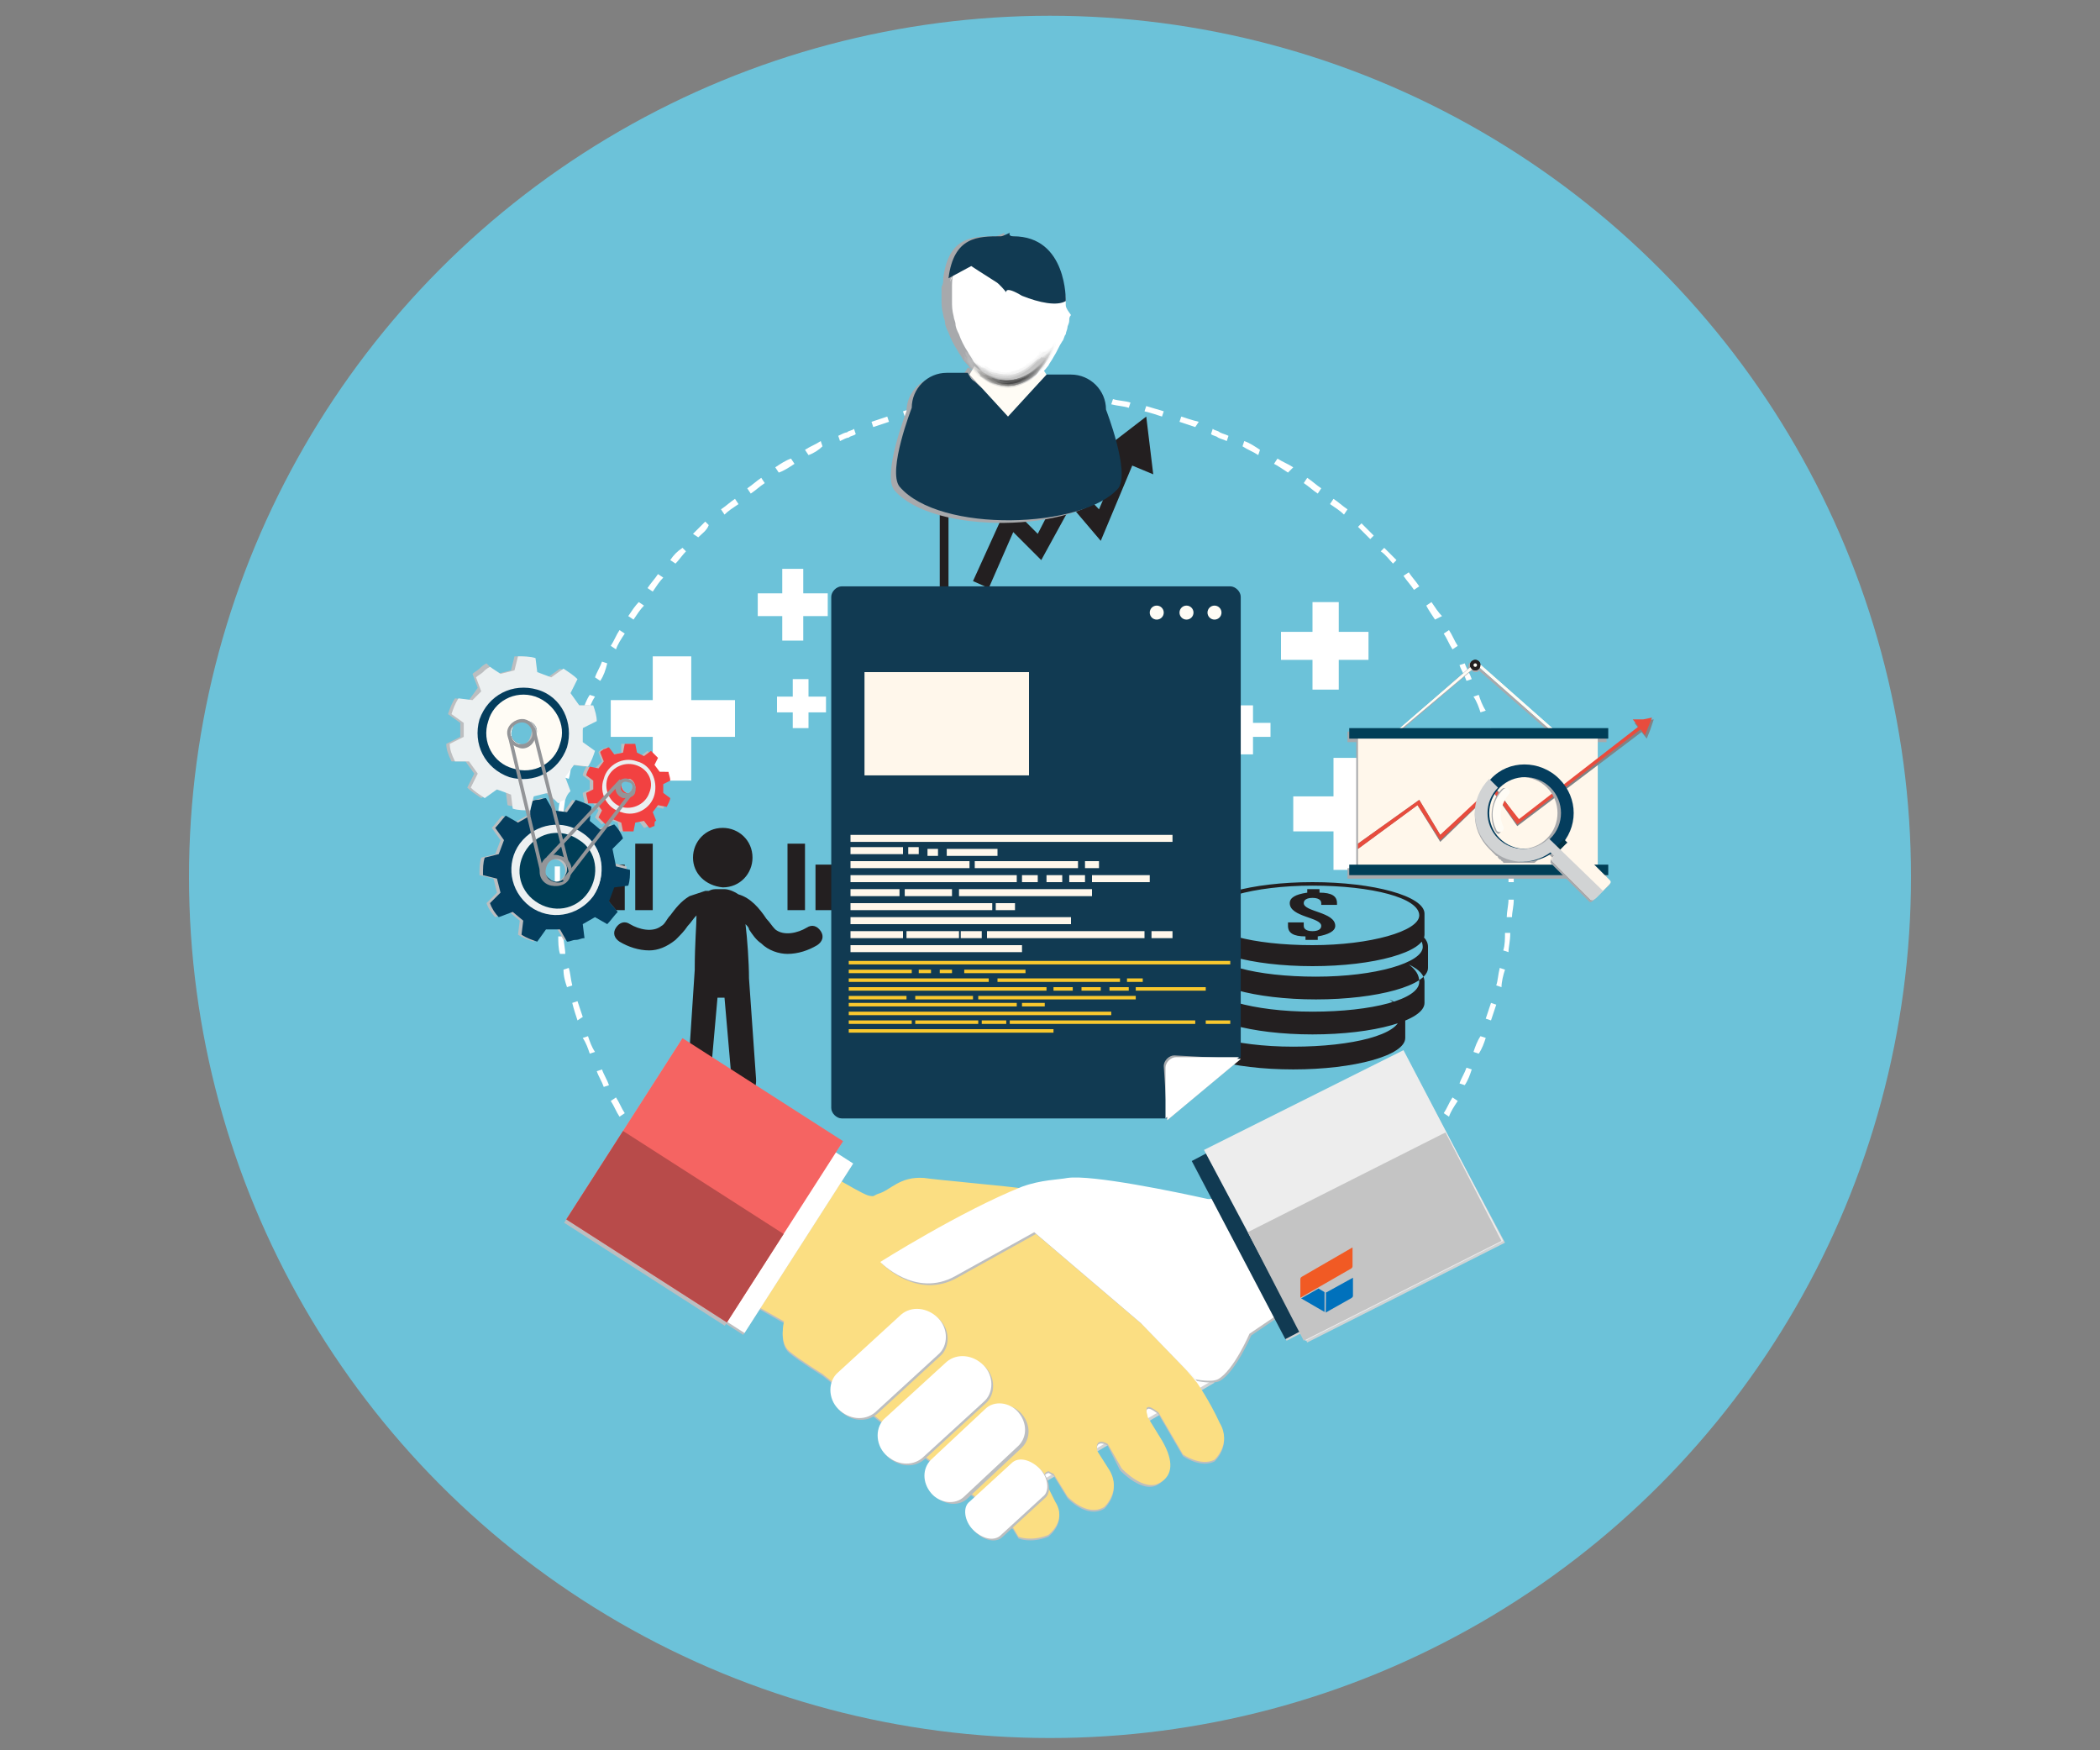 <?xml version="1.0" encoding="utf-8"?>
<!-- Generator: Adobe Illustrator 18.0.0, SVG Export Plug-In . SVG Version: 6.00 Build 0)  -->
<!DOCTYPE svg PUBLIC "-//W3C//DTD SVG 1.1//EN" "http://www.w3.org/Graphics/SVG/1.1/DTD/svg11.dtd">
<svg version="1.1" id="Layer_1" xmlns="http://www.w3.org/2000/svg" xmlns:xlink="http://www.w3.org/1999/xlink" x="0px" y="0px"
	 viewBox="0 0 1920 1600" enable-background="new 0 0 1920 1600" xml:space="preserve">
<rect x="0" y="0" width="1920" height="1600" fill="#808080" stroke="none"/>
<g>
	<circle fill="#6CC2D9" cx="960" cy="801.6" r="787.2"/>
</g>
<g>
	<g>
		<polygon fill="#FFFFFF" points="755.2,636.8 739.2,636.8 739.2,620.8 724.8,620.8 724.8,636.8 710.4,636.8 710.4,651.2 
			724.8,651.2 724.8,665.6 739.2,665.6 739.2,651.2 755.2,651.2 		"/>
		<polygon fill="#FFFFFF" points="1161.6,660.8 1145.6,660.8 1145.6,644.8 1131.2,644.8 1131.2,660.8 1116.8,660.8 1116.8,673.6 
			1131.2,673.6 1131.2,689.6 1145.6,689.6 1145.6,673.6 1161.6,673.6 		"/>
		<polygon fill="#FFFFFF" points="1251.2,577.6 1224,577.6 1224,550.4 1200,550.4 1200,577.6 1171.2,577.6 1171.2,603.2 1200,603.2 
			1200,630.4 1224,630.4 1224,603.2 1251.2,603.2 		"/>
		<polygon fill="#FFFFFF" points="1286.4,728 1249.6,728 1249.6,692.8 1219.2,692.8 1219.2,728 1182.4,728 1182.4,760 1219.2,760 
			1219.2,795.2 1249.6,795.2 1249.6,760 1286.4,760 		"/>
		<polygon fill="#FFFFFF" points="756.8,542.4 734.4,542.4 734.4,520 715.2,520 715.2,542.4 692.8,542.4 692.8,563.2 715.2,563.2 
			715.2,585.6 734.4,585.6 734.4,563.2 756.8,563.2 		"/>
		<polygon fill="#FFFFFF" points="672,640 632,640 632,600 596.8,600 596.8,640 558.4,640 558.4,673.6 596.8,673.6 596.8,713.6 
			632,713.6 632,673.6 672,673.6 		"/>
		<path fill="#231F20" d="M1305.6,867.2v17.6c0,16-46.4,28.8-102.4,28.8s-102.4-12.8-102.4-28.8v-19.2c0-4.8,4.8-9.6,12.8-14.4
			c-4.8,4.8-8,9.6-8,14.4c0,16,43.2,27.2,97.6,27.2s97.6-12.8,97.6-27.2c0-4.8-3.2-11.2-9.6-16c9.6,4.8,14.4,9.6,14.4,16V867.2
			L1305.6,867.2z M1302.4,899.2v-1.6c0-6.4-4.8-11.2-14.4-16c6.4,4.8,9.6,9.6,9.6,16c0,16-43.2,27.2-97.6,27.2s-97.6-12.8-97.6-27.2
			c0-4.8,3.2-9.6,8-14.4c-8,4.8-12.8,9.6-12.8,14.4v19.2c0,16,46.4,28.8,102.4,28.8s102.4-12.8,102.4-28.8V899.2L1302.4,899.2z
			 M1284.8,931.2v-1.6c0-6.4-4.8-11.2-14.4-16c6.4,4.8,9.6,9.6,9.6,16c0,16-43.2,27.2-97.6,27.2s-97.6-12.8-97.6-27.2
			c0-4.8,3.2-9.6,8-14.4c-8,4.8-12.8,9.6-12.8,14.4v19.2c0,16,46.4,28.8,102.4,28.8s102.4-12.8,102.4-28.8V931.2L1284.8,931.2z
			 M1302.4,838.4v16c0,16-46.4,28.8-102.4,28.8s-102.4-12.8-102.4-28.8v-19.2c0-16,46.4-28.8,102.4-28.8s102.4,12.8,102.4,28.8
			C1302.4,836.8,1302.4,836.8,1302.4,838.4L1302.4,838.4z M1297.6,836.8c0-16-43.2-27.2-97.6-27.2s-97.6,12.8-97.6,27.2
			c0,16,43.2,27.2,97.6,27.2C1252.8,864,1297.6,851.2,1297.6,836.8z M1179.2,825.6c0,12.8,28.8,12.8,28.8,20.8c0,3.2-3.2,4.8-8,4.8
			s-8-1.6-8-4.8v-3.2h-14.4v3.2c0,6.4,4.8,9.6,16,9.6v3.2h11.2V856c9.6-1.6,16-4.8,16-9.6c0-12.8-28.8-12.8-28.8-20.8
			c0-3.2,3.2-4.8,8-4.8s8,1.6,8,4.8v1.6h14.4v-1.6c0-6.4-4.8-9.6-16-9.6v-3.2h-11.2v3.2C1184,817.6,1179.2,820.8,1179.2,825.6z"/>
		<path fill="#231F20" d="M1070.4,574.4H859.2V363.2h8v203.2h203.2V574.4z M1054.4,433.6l-6.4-52.8l-41.6,32l17.6,8l-19.2,44.8
			L976,435.2L948.8,488l-27.2-27.2l-32,70.4l14.4,6.4l22.4-51.2L952,512l27.2-49.6l27.2,32l28.8-68.8L1054.4,433.6z"/>
		<path fill="#231F20" d="M633.6,784c0-14.4,11.2-27.2,27.2-27.2c14.4,0,27.2,11.2,27.2,27.2c0,14.4-11.2,27.2-27.2,27.2
			C644.8,809.6,633.6,798.4,633.6,784z M596.8,771.2h-16V832h16V771.2z M736,771.2h-16V832h16V771.2z M532.8,832h16v-24h-16V832z
			 M745.6,832h16v-41.6h-16V832z M571.2,790.4h-16V832h16V790.4z M768,808v24h16v-24H768z M662.4,812.8H656c-3.2,0-4.8,0-8,1.6
			c-1.6,0-3.2,0-3.2,0c-4.8,1.6-9.6,3.2-14.4,4.8c-8,4.8-12.8,11.2-17.6,17.6c-3.2,3.2-4.8,8-8,9.6c-8,6.4-20.8,3.2-28.8-1.6
			c-4.8-3.2-9.6-1.6-12.8,3.2s-1.6,9.6,3.2,12.8c8,4.8,17.6,8,27.2,8c8,0,16-3.2,24-9.6c4.8-4.8,8-8,11.2-12.8
			c3.2-3.2,4.8-6.4,8-9.6c0,8-1.6,27.2-1.6,48v1.6l-6.4,97.6c-1.6,19.2,17.6,20.8,20.8,0l6.4-72c1.6,0,1.6,0,3.2,0s1.6,0,3.2,0
			l6.4,73.6c3.2,17.6,24,20.8,22.4,0l-6.4-91.2c0-14.4-1.6-36.8-3.2-49.6c1.6,1.6,3.2,3.2,3.2,4.8c3.2,4.8,6.4,9.6,11.2,12.8
			c6.4,6.4,16,9.6,24,9.6c9.6,0,19.2-3.2,27.2-8c4.8-3.2,6.4-8,3.2-12.8s-8-6.4-12.8-3.2c-8,4.8-20.8,8-28.8,1.6
			c-3.2-3.2-4.8-6.4-8-9.6c-6.4-9.6-14.4-19.2-25.6-22.4C670.4,814.4,665.6,812.8,662.4,812.8"/>
		<g>
			<g>
				<path fill="#FFFFFF" d="M774.4,1203.2c-3.2-1.6-4.8-1.6-8-3.2l1.6-4.8c1.6,1.6,4.8,1.6,8,3.2L774.4,1203.2z"/>
			</g>
			<g>
				<path fill="#FFFFFF" d="M752,1193.6c-4.8-1.6-9.6-4.8-14.4-8l3.2-4.8c4.8,3.2,9.6,4.8,14.4,8L752,1193.6z M1139.2,1193.6
					l-3.2-4.8c4.8-1.6,9.6-4.8,14.4-8l3.2,4.8C1147.2,1188.8,1144,1190.4,1139.2,1193.6z M724.8,1177.6c-4.8-3.2-9.6-4.8-14.4-8
					l3.2-4.8c4.8,3.2,9.6,4.8,12.8,8L724.8,1177.6z M1166.4,1177.6l-3.2-4.8c4.8-3.2,9.6-4.8,12.8-8l3.2,4.8
					C1176,1172.8,1171.2,1176,1166.4,1177.6z M697.6,1161.6c-4.8-3.2-8-6.4-12.8-9.6l3.2-4.8c4.8,3.2,8,6.4,12.8,9.6L697.6,1161.6z
					 M1193.6,1160l-3.2-4.8c4.8-3.2,8-6.4,12.8-9.6l3.2,4.8C1203.2,1155.2,1198.4,1158.4,1193.6,1160z M672,1142.4
					c-4.8-3.2-8-6.4-12.8-9.6l3.2-4.8c4.8,3.2,8,6.4,12.8,9.6L672,1142.4z M1219.2,1140.8l-3.2-3.2c4.8-3.2,8-6.4,12.8-9.6l3.2,4.8
					C1227.2,1134.4,1224,1137.6,1219.2,1140.8z M646.4,1121.6c-3.2-3.2-8-8-11.2-11.2l3.2-3.2c3.2,3.2,8,8,11.2,11.2L646.4,1121.6z
					 M1243.2,1120l-3.2-3.2c3.2-3.2,8-8,11.2-11.2l3.2,3.2C1251.2,1113.6,1248,1116.8,1243.2,1120z M624,1097.6
					c-3.2-3.2-8-8-11.2-11.2l4.8-3.2c3.2,4.8,6.4,8,11.2,11.2L624,1097.6z M1267.2,1097.6l-3.2-3.2c3.2-3.2,6.4-8,11.2-11.2l3.2,3.2
					C1273.6,1089.6,1270.4,1094.4,1267.2,1097.6z M603.2,1073.6c-3.2-4.8-6.4-8-9.6-12.8l4.8-3.2c3.2,4.8,6.4,8,9.6,12.8
					L603.2,1073.6z M1288,1073.6l-4.8-3.2c3.2-4.8,6.4-8,9.6-12.8l4.8,3.2C1294.4,1065.6,1291.2,1068.8,1288,1073.6z M584,1048
					c-3.2-4.8-6.4-9.6-9.6-12.8l4.8-3.2c3.2,4.8,6.4,9.6,8,12.8L584,1048z M1307.2,1048l-4.8-3.2c3.2-4.8,6.4-8,8-12.8l4.8,3.2
					C1313.6,1038.4,1310.4,1043.2,1307.2,1048z M566.4,1020.8c-3.2-4.8-4.8-9.6-8-14.4l4.8-3.2c3.2,4.8,4.8,9.6,8,14.4L566.4,1020.8
					z M1324.8,1020.8l-4.8-3.2c3.2-4.8,4.8-9.6,8-14.4l4.8,3.2C1329.6,1011.2,1326.4,1016,1324.8,1020.8z M552,993.6
					c-1.6-4.8-4.8-9.6-6.4-14.4l4.8-1.6c1.6,4.8,4.8,9.6,6.4,14.4L552,993.6z M1339.2,992l-4.8-1.6c1.6-4.8,4.8-9.6,6.4-14.4
					l4.8,1.6C1344,982.4,1342.4,987.2,1339.2,992z M539.2,963.2c-1.6-4.8-3.2-9.6-6.4-14.4l4.8-1.6c1.6,4.8,3.2,9.6,6.4,14.4
					L539.2,963.2z M1352,963.2l-4.8-1.6c1.6-4.8,3.2-9.6,6.4-14.4l4.8,1.6C1356.8,953.6,1355.2,958.4,1352,963.2z M528,932.8
					c-1.6-4.8-3.2-9.6-4.8-16l4.8-1.6c1.6,4.8,3.2,9.6,4.8,14.4L528,932.8z M1363.2,932.8l-4.8-1.6c1.6-4.8,3.2-9.6,4.8-14.4
					l4.8,1.6C1366.4,923.2,1364.8,928,1363.2,932.8z M518.4,902.4c-1.6-4.8-3.2-9.6-3.2-16l4.8-1.6c1.6,4.8,1.6,9.6,3.2,16
					L518.4,902.4z M1372.8,902.4l-4.8-1.6c1.6-4.8,1.6-9.6,3.2-16l4.8,1.6C1374.4,891.2,1372.8,897.6,1372.8,902.4z M512,872
					c-1.6-4.8-1.6-11.2-1.6-16h4.8c0,4.8,1.6,11.2,1.6,16H512z M1379.2,870.4l-4.8-1.6c1.6-4.8,1.6-11.2,1.6-16h4.8
					C1380.8,860.8,1379.2,865.6,1379.2,870.4z M508.8,840c0-4.8-1.6-11.2-1.6-16h4.8c0,4.8,0,11.2,1.6,16H508.8z M1382.4,838.4h-4.8
					c0-4.8,1.6-11.2,1.6-16h4.8C1384,828.8,1382.4,833.6,1382.4,838.4z M507.2,808c0-3.2,0-6.4,0-8c0-3.2,0-4.8,0-8h4.8
					c0,3.2,0,4.8,0,8s0,6.4,0,8H507.2z M1384,806.4h-4.8c0-3.2,0-4.8,0-8s0-4.8,0-8h4.8c0,3.2,0,4.8,0,8
					C1384,801.6,1384,804.8,1384,806.4z M512,776h-4.8c0-4.8,0-11.2,1.6-16h4.8C513.6,764.8,512,769.6,512,776z M1379.2,774.4
					c0-4.8,0-11.2-1.6-16h4.8c0,4.8,1.6,11.2,1.6,16H1379.2z M515.2,744h-4.8c0-4.8,1.6-11.2,1.6-16l4.8,1.6
					C516.8,732.8,515.2,739.2,515.2,744z M1376,744c0-4.8-1.6-11.2-1.6-16l4.8-1.6c1.6,4.8,1.6,11.2,1.6,16L1376,744z M520,712
					l-4.8-1.6c1.6-4.8,1.6-11.2,3.2-16l4.8,1.6C521.6,702.4,521.6,707.2,520,712z M1371.2,712c-1.6-4.8-1.6-9.6-3.2-16l4.8-1.6
					c1.6,4.8,3.2,11.2,3.2,16L1371.2,712z M528,681.6l-4.8-1.6c1.6-4.8,3.2-9.6,4.8-16l4.8,1.6C531.2,672,529.6,676.8,528,681.6z
					 M1363.2,681.6c-1.6-4.8-3.2-9.6-4.8-14.4l4.8-1.6c1.6,4.8,3.2,9.6,4.8,16H1363.2z M537.6,651.2l-4.8-1.6
					c1.6-4.8,3.2-9.6,6.4-14.4l4.8,1.6C540.8,641.6,539.2,646.4,537.6,651.2z M1353.6,651.2c-1.6-4.8-3.2-9.6-6.4-14.4l4.8-1.6
					c1.6,4.8,3.2,9.6,6.4,14.4L1353.6,651.2z M548.8,622.4l-4.8-3.2c1.6-4.8,4.8-9.6,6.4-14.4l4.8,1.6
					C553.6,612.8,552,617.6,548.8,622.4z M1340.8,622.4c-1.6-4.8-4.8-9.6-6.4-14.4l4.8-1.6c1.6,4.8,4.8,9.6,6.4,14.4L1340.8,622.4z
					 M563.2,593.6l-4.8-3.2c3.2-4.8,4.8-9.6,8-14.4l4.8,3.2C568,584,564.8,588.8,563.2,593.6z M1328,593.6c-3.2-4.8-4.8-9.6-8-14.4
					l4.8-3.2c3.2,4.8,4.8,9.6,8,14.4L1328,593.6z M579.2,566.4l-4.8-3.2c3.2-4.8,6.4-9.6,9.6-12.8l4.8,3.2
					C585.6,556.8,582.4,561.6,579.2,566.4z M1312,566.4c-3.2-4.8-6.4-9.6-8-12.8l4.8-3.2c3.2,4.8,6.4,9.6,9.6,12.8L1312,566.4z
					 M596.8,540.8l-4.8-3.2c3.2-4.8,6.4-8,9.6-12.8l4.8,3.2C603.2,531.2,600,536,596.8,540.8z M1292.8,539.2
					c-3.2-4.8-6.4-8-9.6-12.8l4.8-3.2c3.2,4.8,6.4,8,9.6,12.8L1292.8,539.2z M617.6,515.2l-4.8-3.2c3.2-4.8,6.4-8,11.2-11.2l3.2,3.2
					C624,507.2,620.8,512,617.6,515.2z M1273.6,515.2c-3.2-3.2-6.4-8-11.2-11.2l3.2-3.2c3.2,3.2,8,8,11.2,11.2L1273.6,515.2z
					 M1252.8,492.8c-3.2-3.2-8-8-11.2-11.2l3.2-3.2c3.2,3.2,8,8,11.2,11.2L1252.8,492.8z M638.4,491.2l-4.8-3.2l0,0
					c3.2-3.2,8-8,11.2-11.2l3.2,3.2C646.4,484.8,641.6,488,638.4,491.2z M662.4,470.4l-3.2-4.8c4.8-3.2,8-6.4,12.8-9.6l3.2,4.8
					C670.4,464,665.6,467.2,662.4,470.4z M1228.8,470.4c-3.2-3.2-8-6.4-12.8-9.6l3.2-4.8c4.8,3.2,8,6.4,12.8,9.6L1228.8,470.4z
					 M686.4,451.2l-3.2-4.8c4.8-3.2,8-6.4,12.8-9.6l3.2,4.8C694.4,444.8,691.2,448,686.4,451.2z M1204.8,451.2
					c-4.8-3.2-8-6.4-12.8-9.6l3.2-4.8c4.8,3.2,8,6.4,12.8,9.6L1204.8,451.2z M712,432l-3.2-4.8c4.8-3.2,9.6-6.4,14.4-8l3.2,4.8
					C721.6,427.2,716.8,430.4,712,432z M1177.6,432c-4.8-3.2-9.6-6.4-12.8-8l3.2-4.8c4.8,3.2,9.6,4.8,14.4,8L1177.6,432z M739.2,416
					l-3.2-4.8c4.8-3.2,9.6-4.8,14.4-8l1.6,4.8C748.8,411.2,744,414.4,739.2,416z M1150.4,416c-4.8-3.2-9.6-4.8-14.4-8l1.6-4.8
					c4.8,1.6,9.6,4.8,14.4,8L1150.4,416z M768,403.2l-1.6-4.8c3.2-1.6,6.4-3.2,8-3.2c1.6-1.6,4.8-1.6,6.4-3.2l1.6,4.8
					c-1.6,1.6-4.8,1.6-6.4,3.2C774.4,400,771.2,401.6,768,403.2z M1121.6,403.2c-3.2-1.6-4.8-1.6-8-3.2c-1.6-1.6-4.8-1.6-6.4-3.2
					l1.6-4.8c1.6,1.6,4.8,1.6,6.4,3.2c3.2,1.6,4.8,1.6,8,3.2L1121.6,403.2z M798.4,390.4l-1.6-4.8c4.8-1.6,9.6-3.2,14.4-4.8l1.6,4.8
					C808,387.2,803.2,388.8,798.4,390.4z M1092.8,390.4c-4.8-1.6-9.6-3.2-14.4-4.8l1.6-4.8c4.8,1.6,9.6,3.2,16,4.8L1092.8,390.4z
					 M827.2,380.8l-1.6-4.8c4.8-1.6,9.6-3.2,16-4.8l1.6,4.8C838.4,377.6,833.6,379.2,827.2,380.8z M1062.4,380.8
					c-4.8-1.6-9.6-3.2-16-4.8l1.6-4.8c4.8,1.6,11.2,3.2,16,4.8L1062.4,380.8z M859.2,372.8l-1.6-4.8c4.8-1.6,11.2-1.6,16-3.2
					l1.6,4.8C868.8,371.2,864,372.8,859.2,372.8z M1032,372.8c-4.8-1.6-9.6-1.6-16-3.2l1.6-4.8c4.8,1.6,11.2,1.6,16,3.2L1032,372.8z
					 M889.6,368v-4.8c4.8,0,11.2-1.6,16-1.6v4.8C900.8,366.4,894.4,368,889.6,368z M1000,368c-4.8,0-11.2-1.6-16-1.6v-4.8
					c4.8,0,11.2,1.6,16,1.6V368z M921.6,364.8V360c4.8,0,11.2,0,16,0v4.8C931.2,364.8,926.4,364.8,921.6,364.8z M969.6,364.8
					c-4.8,0-11.2,0-16,0V360c4.8,0,11.2,0,16,0V364.8z"/>
			</g>
			<g>
				<path fill="#FFFFFF" d="M1116.8,1203.2l-1.6-4.8c3.2-1.6,4.8-1.6,8-3.2l1.6,4.8C1121.6,1201.6,1118.4,1201.6,1116.8,1203.2z"/>
			</g>
		</g>
		<g>
			<g>
				<path fill="#113A52" d="M1134.4,545.6c0-4.8-4.8-9.6-9.6-9.6H769.6c-4.8,0-9.6,4.8-9.6,9.6v467.2c0,4.8,4.8,9.6,9.6,9.6h297.6
					l67.2-56L1134.4,545.6L1134.4,545.6z"/>
				<path fill="#A7A9AC" d="M1134.4,968l-60.8-3.2c-4.8,0-9.6,4.8-9.6,9.6l3.2,49.6L1134.4,968z"/>
				<path fill="#FFFFFF" d="M1132.8,966.4h-57.6c-4.8,0-9.6,4.8-9.6,9.6v46.4L1132.8,966.4z"/>
				<path fill="#FFFFFF" d="M1134.4,968h-57.6c-4.8,0-9.6,4.8-9.6,9.6v46.4L1134.4,968z"/>
			</g>
			<rect x="790.4" y="614.4" fill="#FFF7EB" width="150.4" height="94.4"/>
			<g>
				<rect x="777.6" y="763.2" fill="#FFF7EB" width="294.4" height="6.4"/>
				<rect x="777.6" y="774.4" fill="#FFF7EB" width="48" height="6.4"/>
				<rect x="830.4" y="774.4" fill="#FFF7EB" width="9.6" height="6.4"/>
				<rect x="848" y="776" fill="#FFF7EB" width="9.6" height="6.4"/>
				<rect x="865.6" y="776" fill="#FFF7EB" width="46.4" height="6.4"/>
				<rect x="777.6" y="787.2" fill="#FFF7EB" width="108.8" height="6.4"/>
				<rect x="891.2" y="787.2" fill="#FFF7EB" width="94.4" height="6.4"/>
				<rect x="992" y="787.2" fill="#FFF7EB" width="12.8" height="6.4"/>
				<rect x="934.4" y="800" fill="#FFF7EB" width="14.4" height="6.4"/>
				<rect x="956.8" y="800" fill="#FFF7EB" width="14.4" height="6.4"/>
				<rect x="977.6" y="800" fill="#FFF7EB" width="14.4" height="6.4"/>
				<rect x="998.4" y="800" fill="#FFF7EB" width="52.8" height="6.4"/>
				<rect x="777.6" y="800" fill="#FFF7EB" width="152" height="6.4"/>
				<rect x="777.6" y="812.8" fill="#FFF7EB" width="44.8" height="6.4"/>
				<rect x="827.2" y="812.8" fill="#FFF7EB" width="43.2" height="6.4"/>
				<rect x="876.8" y="812.8" fill="#FFF7EB" width="121.6" height="6.4"/>
				<rect x="777.6" y="825.6" fill="#FFF7EB" width="129.6" height="6.4"/>
				<rect x="910.4" y="825.6" fill="#FFF7EB" width="17.6" height="6.4"/>
				<rect x="777.6" y="838.4" fill="#FFF7EB" width="201.6" height="6.4"/>
				<rect x="777.6" y="851.2" fill="#FFF7EB" width="48" height="6.4"/>
				<rect x="828.8" y="851.2" fill="#FFF7EB" width="48" height="6.4"/>
				<rect x="878.4" y="851.2" fill="#FFF7EB" width="19.2" height="6.4"/>
				<rect x="902.4" y="851.2" fill="#FFF7EB" width="144" height="6.4"/>
				<rect x="1052.8" y="851.2" fill="#FFF7EB" width="19.2" height="6.4"/>
				<rect x="777.6" y="864" fill="#FFF7EB" width="156.8" height="6.4"/>
			</g>
			<g>
				<rect x="776" y="878.4" fill="#F9C82E" width="348.8" height="3.2"/>
				<rect x="776" y="886.4" fill="#F9C82E" width="57.6" height="3.2"/>
				<rect x="840" y="886.4" fill="#F9C82E" width="11.2" height="3.2"/>
				<rect x="859.2" y="886.4" fill="#F9C82E" width="11.2" height="3.2"/>
				<rect x="881.6" y="886.4" fill="#F9C82E" width="56" height="3.2"/>
				<rect x="776" y="894.4" fill="#F9C82E" width="128" height="3.2"/>
				<rect x="912" y="894.4" fill="#F9C82E" width="112" height="3.2"/>
				<rect x="1030.4" y="894.4" fill="#F9C82E" width="14.4" height="3.2"/>
				<rect x="963.2" y="902.4" fill="#F9C82E" width="17.6" height="3.2"/>
				<rect x="988.8" y="902.4" fill="#F9C82E" width="17.6" height="3.2"/>
				<rect x="1014.4" y="902.4" fill="#F9C82E" width="17.6" height="3.2"/>
				<rect x="1038.4" y="902.4" fill="#F9C82E" width="64" height="3.2"/>
				<rect x="776" y="902.4" fill="#F9C82E" width="180.8" height="3.2"/>
				<rect x="776" y="910.4" fill="#F9C82E" width="52.8" height="3.2"/>
				<rect x="836.8" y="910.4" fill="#F9C82E" width="52.8" height="3.2"/>
				<rect x="894.4" y="910.4" fill="#F9C82E" width="144" height="3.2"/>
				<rect x="776" y="916.8" fill="#F9C82E" width="153.6" height="3.2"/>
				<rect x="934.4" y="916.8" fill="#F9C82E" width="20.8" height="3.2"/>
				<rect x="776" y="924.8" fill="#F9C82E" width="240" height="3.2"/>
				<rect x="776" y="932.8" fill="#F9C82E" width="57.6" height="3.2"/>
				<rect x="836.8" y="932.8" fill="#F9C82E" width="57.6" height="3.2"/>
				<rect x="897.6" y="932.8" fill="#F9C82E" width="22.4" height="3.2"/>
				<rect x="923.2" y="932.8" fill="#F9C82E" width="169.6" height="3.2"/>
				<rect x="1102.4" y="932.8" fill="#F9C82E" width="22.4" height="3.2"/>
				<rect x="776" y="940.8" fill="#F9C82E" width="187.2" height="3.2"/>
			</g>
			<circle fill="#FFFCF5" cx="1057.6" cy="560" r="6.4"/>
			<circle fill="#FFFCF5" cx="1084.8" cy="560" r="6.4"/>
			<circle fill="#FFFCF5" cx="1110.4" cy="560" r="6.4"/>
		</g>
		<g>
			<polygon fill="#D1D3D4" points="1110.4,1264 924.8,1372.8 1035.2,1166.4 			"/>
			<polygon fill="#FFFFFF" points="1110.4,1260.8 924.8,1369.6 1035.2,1163.2 			"/>
			<path fill="#BCBEC0" d="M657.6,1176l59.2,33.6c0,0-4.8,19.2,4.8,27.2s30.4,20.8,30.4,20.8l163.2,131.2l11.2,9.6l4.8,8
				c0,0,11.2,4.8,27.2-1.6c0,0,17.6-12.8,6.4-30.4l-8-16l-1.6-4.8c0,0-1.6-4.8,1.6-6.4c3.2-1.6,1.6,0,6.4,1.6l12.8,20.8
				c0,0,17.6,19.2,33.6,9.6c0,0,16-14.4,4.8-33.6l-11.2-17.6c0,0-1.6-6.4,1.6-8c3.2-1.6,8,1.6,8,1.6l11.2,22.4
				c0,0,20.8,22.4,35.2,12.8c11.2-6.4,12.8-19.2,1.6-38.4l-11.2-20.8c0,0-3.2-9.6,0-9.6c1.6-1.6,9.6,4.8,9.6,4.8l22.4,38.4
				c0,0,16,11.2,28.8,4.8c0,0,16-14.4,4.8-33.6s-20.8-35.2-20.8-35.2s-33.6-41.6-56-59.2l-113.6-96l9.6-22.4c-8-1.6-80-8-89.6-9.6
				c-22.4-1.6-30.4,11.2-43.2,14.4c-4.8,1.6-3.2,3.2-9.6,1.6c-9.6-3.2-56-32-56-32L657.6,1176z"/>
			<path fill="#FBDE82" d="M657.6,1174.4l59.2,33.6c0,0-4.8,19.2,4.8,27.2S752,1256,752,1256l163.2,131.2l11.2,9.6l4.8,8
				c0,0,11.2,4.8,27.2-1.6c0,0,17.6-12.8,6.4-30.4l-8-16l-1.6-4.8c0,0-1.6-4.8,1.6-6.4c3.2-1.6,1.6,0,6.4,1.6L976,1368
				c0,0,17.6,19.2,33.6,9.6c0,0,16-14.4,4.8-33.6l-11.2-17.6c0,0-1.6-6.4,1.6-8c3.2-1.6,8,1.6,8,1.6l12.8,22.4
				c0,0,20.8,22.4,35.2,12.8c11.2-6.4,12.8-19.2,1.6-38.4l-12.8-20.8c0,0-3.2-9.6,0-9.6c1.6-1.6,9.6,4.8,9.6,4.8l22.4,38.4
				c0,0,16,11.2,28.8,4.8c0,0,16-14.4,4.8-33.6c-9.6-20.8-20.8-36.8-20.8-36.8s-33.6-41.6-56-59.2l-113.6-96l9.6-22.4
				c-8-1.6-80-8-89.6-9.6c-22.4-1.6-30.4,11.2-41.6,14.4c-4.8,1.6-3.2,3.2-9.6,1.6c-9.6-3.2-56-32-56-32L657.6,1174.4z"/>
			<path fill="#BCBEC0" d="M801.6,1292.8c-9.6,8-24,6.4-33.6-3.2l0,0c-9.6-9.6-9.6-25.6,0-33.6l57.6-52.8c9.6-8,24-6.4,33.6,3.2l0,0
				c9.6,9.6,9.6,25.6,0,33.6L801.6,1292.8z"/>
			<path fill="#BCBEC0" d="M844.8,1334.4c-9.6,8-24,6.4-33.6-3.2l0,0c-9.6-9.6-9.6-25.6,0-33.6l56-51.2c9.6-8,24-6.4,33.6,3.2l0,0
				c9.6,9.6,9.6,25.6,0,33.6L844.8,1334.4z"/>
			<path fill="#BCBEC0" d="M884.8,1369.6c-8,8-22.4,6.4-30.4-3.2l0,0c-8-9.6-8-22.4,0-30.4l49.6-46.4c8-8,22.4-6.4,30.4,3.2l0,0
				c8,9.6,8,22.4,0,30.4L884.8,1369.6z"/>
			<path fill="#BCBEC0" d="M916.8,1404.8c-6.4,6.4-17.6,3.2-25.6-4.8l0,0c-8-8-9.6-20.8-3.2-25.6l38.4-35.2
				c6.4-6.4,17.6-3.2,25.6,4.8l0,0c8,8,9.6,20.8,3.2,25.6L916.8,1404.8z"/>
			<path fill="#FFFFFF" d="M800,1291.2c-9.6,8-24,6.4-33.6-3.2l0,0c-9.6-9.6-9.6-25.6,0-33.6l57.6-52.8c9.6-8,24-6.4,33.6,3.2l0,0
				c9.6,9.6,9.6,25.6,0,33.6L800,1291.2z"/>
			<path fill="#FFFFFF" d="M843.2,1332.8c-9.6,8-24,6.4-33.6-3.2l0,0c-9.6-9.6-9.6-25.6,0-33.6l56-51.2c9.6-8,24-6.4,33.6,3.2l0,0
				c9.6,9.6,9.6,25.6,0,33.6L843.2,1332.8z"/>
			<path fill="#FFFFFF" d="M881.6,1368c-8,8-22.4,6.4-30.4-3.2l0,0c-8-9.6-8-22.4,0-30.4l49.6-46.4c8-8,22.4-6.4,30.4,3.2l0,0
				c8,9.6,8,22.4,0,30.4L881.6,1368z"/>
			<path fill="#FFFFFF" d="M915.2,1403.2c-6.4,6.4-17.6,3.2-25.6-4.8l0,0c-8-8-9.6-20.8-3.2-25.6l38.4-35.2
				c6.4-6.4,17.6-3.2,25.6,4.8l0,0c8,8,9.6,20.8,3.2,25.6L915.2,1403.2z"/>
			<path fill="#BCBEC0" d="M1193.6,1187.2l-52.8-102.4c0,0-28.8,14.4-35.2,12.8c-28.8-6.4-105.6-22.4-128-19.2c-8,1.6-24,1.6-41.6,8
				c-56,22.4-129.6,68.8-129.6,68.8s32,33.6,68.8,12.8l72-40l97.6,83.2l49.6,51.2c0,0,14.4,3.2,20.8,0c14.4-8,28.8-41.6,28.8-41.6
				L1193.6,1187.2z"/>
			<path fill="#FFFFFF" d="M1192,1185.6l-52.8-102.4c0,0-28.8,14.4-35.2,12.8c-28.8-6.4-105.6-22.4-128-19.2c-8,1.6-24,1.6-41.6,8
				c-56,22.4-129.6,68.8-129.6,68.8s32,33.6,68.8,12.8l72-40l97.6,83.2l49.6,51.2c0,0,14.4,3.2,20.8,0c14.4-8,28.8-41.6,28.8-41.6
				L1192,1185.6z"/>
			
				<rect x="659.6" y="1030.9" transform="matrix(-0.842 -0.54 0.54 -0.842 678.213 2444.45)" fill="#BCBEC0" width="75.2" height="184"/>
			
				<rect x="555" y="984" transform="matrix(-0.842 -0.54 0.54 -0.842 598.572 2340.155)" fill="#BCBEC0" width="174.4" height="196.8"/>
			
				<rect x="660.8" y="1029.2" transform="matrix(-0.842 -0.54 0.54 -0.842 681.33 2441.967)" fill="#FFFFFF" width="75.2" height="184"/>
			
				<rect x="557" y="980.9" transform="matrix(-0.842 -0.54 0.54 -0.842 603.875 2335.592)" fill="#F56462" width="174.4" height="196.8"/>
			
				<rect x="529.8" y="1073.7" transform="matrix(-0.842 -0.54 0.54 -0.842 530.927 2399.006)" fill="#B84B4A" width="174.4" height="96"/>
			
				<rect x="1129.4" y="1035.8" transform="matrix(0.885 -0.465 0.465 0.885 -390.408 671.297)" fill="#D1D3D4" width="75.2" height="184"/>
			<path fill="#D1D3D4" d="M1102.4,1052.8l180.8-91.2L1376,1136l-180.8,91.2L1102.4,1052.8z"/>
			
				<rect x="1128.2" y="1034.3" transform="matrix(0.885 -0.465 0.465 0.885 -389.8 670.59)" fill="#113A52" width="75.2" height="184"/>
			<path fill="#EDEDED" d="M1100.8,1051.2l182.4-91.2l91.2,174.4l-180.8,91.2L1100.8,1051.2z"/>
			<path fill="#C4C4C4" d="M1140.8,1126.4l180.8-91.2l51.2,99.2l-180.8,91.2L1140.8,1126.4z"/>
		</g>
		<g>
			<g>
				<path fill="#BCBEC0" d="M572.8,792l-12.8-3.2l-3.2-12.8l9.6-9.6l0,0c-1.6-4.8-4.8-9.6-8-12.8l0,0l-12.8,4.8l-9.6-8l1.6-12.8l0,0
					c-4.8-3.2-9.6-4.8-14.4-6.4l0,0l-8,11.2l-12.8-1.6l-6.4-11.2l0,0c-3.2,0-4.8,1.6-8,1.6s-4.8,1.6-6.4,1.6l0,0v12.8l-11.2,6.4
					l-11.2-6.4l0,0c-3.2,3.2-6.4,8-9.6,11.2l0,0l8,11.2l-4.8,12.8L440,784l0,0c-1.6,4.8-1.6,9.6-1.6,16l0,0l12.8,3.2l3.2,12.8
					l-9.6,9.6l0,0c1.6,4.8,4.8,9.6,8,12.8l0,0l12.8-4.8l9.6,8l-1.6,12.8l0,0c4.8,3.2,9.6,4.8,14.4,6.4l0,0l8-12.8h12.8l6.4,11.2l0,0
					c3.2,0,4.8-1.6,8-1.6c3.2,0,4.8-1.6,8-1.6l0,0v-12.8l11.2-6.4l11.2,6.4l0,0c3.2-3.2,6.4-8,9.6-11.2l0,0l-8-9.6l4.8-12.8
					l12.8-1.6l0,0C572.8,801.6,572.8,796.8,572.8,792L572.8,792z M515.2,801.6c-3.2,4.8-9.6,6.4-14.4,3.2s-6.4-9.6-3.2-14.4
					c3.2-4.8,9.6-6.4,14.4-3.2C516.8,790.4,518.4,796.8,515.2,801.6z"/>
				<path fill="#BCBEC0" d="M609.6,729.6l-6.4-4.8v-8l6.4-3.2l0,0c0-3.2-1.6-6.4-1.6-8l0,0h-8l-4.8-6.4l3.2-6.4l0,0
					c-1.6-1.6-4.8-4.8-6.4-6.4l0,0l-6.4,4.8l-6.4-3.2l-1.6-8l0,0c-3.2,0-6.4,0-9.6,0l0,0v8l-8,1.6l-4.8-6.4l0,0
					c-1.6,0-3.2,1.6-4.8,1.6c-1.6,1.6-3.2,1.6-3.2,3.2l0,0l3.2,8l-6.4,6.4l-8-1.6l0,0c-1.6,3.2-3.2,6.4-3.2,8l0,0l6.4,4.8v8
					l-6.4,3.2l0,0c0,3.2,1.6,6.4,1.6,9.6l0,0h8l4.8,6.4l-3.2,6.4l0,0c1.6,1.6,4.8,4.8,6.4,6.4l0,0l6.4-4.8l8,3.2l1.6,8l0,0
					c3.2,0,6.4,0,9.6,0l0,0v-8l8-1.6l4.8,6.4l0,0c1.6,0,3.2-1.6,4.8-1.6c1.6-1.6,3.2-1.6,3.2-3.2l0,0l-3.2-8l4.8-6.4l8,1.6l0,0
					C608,734.4,609.6,732.8,609.6,729.6L609.6,729.6z M577.6,721.6c-1.6,3.2-4.8,4.8-8,4.8c-3.2-1.6-4.8-4.8-4.8-8
					c1.6-3.2,4.8-4.8,8-4.8C577.6,713.6,579.2,718.4,577.6,721.6z"/>
				<path fill="#BCBEC0" d="M462.4,723.2L464,736l0,0c4.8,1.6,11.2,1.6,16,1.6l0,0l3.2-12.8l12.8-3.2l9.6,9.6l0,0
					c1.6-1.6,4.8-3.2,6.4-3.2c1.6-1.6,4.8-3.2,6.4-4.8l0,0l-4.8-12.8l8-11.2l12.8,1.6l0,0c3.2-4.8,4.8-9.6,6.4-14.4l0,0l-11.2-8
					v-12.8l12.8-6.4l0,0c0-4.8-1.6-9.6-3.2-14.4l0,0h-12.8l-8-11.2l6.4-12.8l0,0c-3.2-3.2-8-8-12.8-9.6l0,0l-11.2,8l-12.8-4.8
					l-1.6-12.8l0,0c-4.8-1.6-11.2-1.6-16-1.6l0,0l-3.2,12.8l-12.8,3.2l-9.6-9.6l0,0c-3.2,1.6-4.8,3.2-6.4,4.8s-4.8,3.2-6.4,4.8l0,0
					l4.8,12.8l-8,11.2l-12.8-1.6l0,0c-3.2,4.8-4.8,9.6-6.4,14.4l0,0l11.2,8v12.8L408,680l0,0c0,4.8,1.6,9.6,4.8,16l0,0h12.8l8,11.2
					l-6.4,12.8l0,0c3.2,3.2,8,6.4,12.8,9.6l0,0l11.2-8L462.4,723.2z M478.4,659.2c6.4,1.6,9.6,8,6.4,14.4c-1.6,6.4-8,9.6-14.4,6.4
					c-6.4-1.6-9.6-8-6.4-14.4C467.2,660.8,473.6,657.6,478.4,659.2z"/>
			</g>
			<path fill="#043D5D" d="M534.4,857.6L534.4,857.6l-1.6-12.8l11.2-6.4l11.2,6.4l0,0c3.2-3.2,6.4-8,9.6-11.2l0,0l-8-9.6l4.8-12.8
				l12.8-1.6l0,0c1.6-4.8,1.6-9.6,1.6-14.4l0,0l-12.8-3.2l-3.2-16l9.6-9.6l0,0c-1.6-4.8-4.8-9.6-8-12.8l0,0l-12.8,4.8l-9.6-8
				l1.6-12.8l0,0c-4.8-3.2-9.6-4.8-14.4-6.4l0,0l-8,11.2l-12.8-1.6l-6.4-11.2l0,0c-3.2,0-4.8,1.6-8,1.6s-4.8,1.6-6.4,1.6l0,0v12.8
				l-11.2,6.4l-11.2-6.4l0,0c-3.2,3.2-6.4,8-9.6,11.2l0,0l8,11.2l-4.8,12.8l-12.8,3.2l0,0c-1.6,4.8-1.6,9.6-1.6,16l0,0l12.8,3.2
				l3.2,12.8l-9.6,9.6l0,0c1.6,4.8,4.8,9.6,8,12.8l0,0l12.8-4.8l9.6,8l-1.6,12.8l0,0c4.8,3.2,9.6,4.8,14.4,6.4l0,0l8-11.2H512
				l6.4,11.2l0,0c3.2,0,4.8-1.6,8-1.6S531.2,857.6,534.4,857.6z M472,804.8c-4.8-20.8,6.4-43.2,28.8-48c20.8-4.8,43.2,6.4,48,28.8
				c4.8,20.8-6.4,43.2-28.8,48C499.2,838.4,476.8,825.6,472,804.8z"/>
			<path fill="#ECF0F1" d="M532.8,761.6c-17.6-12.8-43.2-9.6-57.6,9.6c-12.8,17.6-9.6,43.2,9.6,57.6c17.6,12.8,43.2,9.6,57.6-9.6
				C555.2,800,552,774.4,532.8,761.6z M502.4,803.2c-4.8-3.2-6.4-9.6-3.2-14.4c3.2-4.8,9.6-6.4,14.4-3.2s6.4,9.6,3.2,14.4
				C515.2,806.4,507.2,808,502.4,803.2z"/>
			<path fill="#003E57" d="M529.6,768c-16-11.2-36.8-8-48,8s-8,36.8,8,48s36.8,8,48-8C548.8,800,545.6,777.6,529.6,768z
				 M502.4,803.2c-4.8-3.2-6.4-9.6-3.2-14.4c3.2-4.8,9.6-6.4,14.4-3.2s6.4,9.6,3.2,14.4C515.2,806.4,507.2,808,502.4,803.2z"/>
			<path fill="#F24141" d="M600,750.4L600,750.4l-3.2-8l4.8-6.4l8,1.6l0,0c1.6-3.2,3.2-6.4,3.2-8l0,0l-6.4-4.8v-8l6.4-3.2l0,0
				c0-3.2-1.6-6.4-1.6-8l0,0h-8l-4.8-6.4l3.2-6.4l0,0c-1.6-1.6-4.8-4.8-6.4-6.4l0,0l-6.4,4.8l-6.4-3.2l-1.6-8l0,0
				c-3.2,0-6.4,0-9.6,0l0,0l-1.6,8l-8,1.6l-4.8-6.4l0,0c-1.6,0-3.2,1.6-4.8,1.6c-1.6,1.6-3.2,1.6-3.2,3.2l0,0l3.2,8l-4.8,6.4l-8-1.6
				l0,0c-1.6,3.2-3.2,6.4-3.2,8l0,0l6.4,4.8v8l-6.4,3.2l0,0c0,3.2,1.6,6.4,1.6,9.6l0,0h8l4.8,6.4l-3.2,6.4l0,0
				c1.6,1.6,4.8,4.8,6.4,6.4l0,0l6.4-4.8l8,3.2l1.6,8l0,0c3.2,0,6.4,0,9.6,0l0,0l1.6-8l8-1.6l4.8,6.4l0,0c1.6,0,3.2-1.6,4.8-1.6
				C598.4,752,598.4,750.4,600,750.4z M555.2,731.2c-6.4-11.2-3.2-25.6,6.4-32c11.2-6.4,25.6-4.8,32,6.4c6.4,11.2,4.8,25.6-6.4,32
				C577.6,745.6,561.6,742.4,555.2,731.2z"/>
			<path fill="#EBEFF0" d="M582.4,696c-12.8-4.8-27.2,3.2-30.4,16c-4.8,12.8,3.2,27.2,16,30.4c12.8,4.8,27.2-3.2,30.4-16
				C601.6,713.6,595.2,699.2,582.4,696z M572.8,724.8c-3.2-1.6-4.8-4.8-4.8-8c1.6-3.2,4.8-4.8,8-4.8c3.2,1.6,4.8,4.8,4.8,8
				C579.2,724.8,576,726.4,572.8,724.8z"/>
			<path fill="#F24141" d="M580.8,699.2c-11.2-3.2-22.4,3.2-25.6,12.8c-3.2,11.2,3.2,22.4,12.8,25.6c11.2,3.2,22.4-3.2,25.6-12.8
				C598.4,713.6,592,702.4,580.8,699.2z M572.8,724.8c-3.2-1.6-4.8-4.8-4.8-8c1.6-3.2,4.8-4.8,8-4.8c3.2,1.6,4.8,4.8,4.8,8
				C579.2,724.8,576,726.4,572.8,724.8z"/>
			<path fill="#ECF0F1" d="M521.6,723.2L521.6,723.2l-4.8-12.8l8-11.2l12.8,1.6l0,0c3.2-4.8,4.8-9.6,6.4-14.4l0,0l-11.2-8v-12.8
				l12.8-6.4l0,0c0-4.8-1.6-9.6-3.2-14.4l0,0h-12.8l-8-11.2l6.4-12.8l0,0c-3.2-3.2-8-6.4-12.8-9.6l0,0l-11.2,8l-12.8-4.8l-1.6-12.8
				l0,0c-4.8-1.6-11.2-1.6-16-1.6l0,0l-3.2,12.8l-12.8,3.2l-9.6-6.4l0,0c-3.2,1.6-4.8,3.2-6.4,4.8s-4.8,3.2-6.4,4.8l0,0L440,632
				l-8,8l-12.8-1.6l0,0c-3.2,4.8-4.8,9.6-6.4,14.4l0,0l11.2,8v12.8l-12.8,6.4l0,0c0,4.8,1.6,9.6,4.8,16l0,0h12.8l8,11.2l-6.4,12.8
				l0,0c3.2,3.2,8,6.4,12.8,9.6l0,0l11.2-8l12.8,4.8l1.6,12.8l0,0c4.8,1.6,11.2,1.6,16,1.6l0,0L488,728l12.8-3.2l9.6,9.6l0,0
				c1.6-1.6,4.8-3.2,6.4-3.2C518.4,726.4,520,724.8,521.6,723.2z M444.8,692.8c-12.8-19.2-6.4-43.2,11.2-56
				c19.2-12.8,43.2-6.4,56,11.2c12.8,19.2,6.4,43.2-11.2,56C481.6,716.8,457.6,710.4,444.8,692.8z"/>
			<path fill="#043D5D" d="M491.2,630.4c-22.4-6.4-44.8,4.8-52.8,27.2c-6.4,22.4,4.8,44.8,27.2,52.8c22.4,6.4,44.8-4.8,52.8-27.2
				C524.8,660.8,513.6,636.8,491.2,630.4z M475.2,680c-6.4-1.6-9.6-8-6.4-14.4c1.6-6.4,8-9.6,14.4-6.4c6.4,1.6,9.6,8,6.4,14.4
				C488,678.4,481.6,681.6,475.2,680z"/>
			<path fill="#FFFCF5" d="M489.6,636.8c-19.2-6.4-38.4,4.8-43.2,22.4c-6.4,19.2,4.8,38.4,22.4,43.2c19.2,6.4,38.4-4.8,43.2-22.4
				C518.4,662.4,507.2,643.2,489.6,636.8z M475.2,680c-6.4-1.6-9.6-8-6.4-14.4c1.6-6.4,8-9.6,14.4-6.4c6.4,1.6,9.6,8,6.4,14.4
				C488,678.4,481.6,681.6,475.2,680z"/>
			<g>
				<g>
					<path fill="#939598" d="M473.6,683.2c-6.4-1.6-11.2-9.6-9.6-16s9.6-11.2,16-9.6c6.4,1.6,11.2,9.6,9.6,16
						C488,681.6,480,686.4,473.6,683.2z M480,660.8c-4.8-1.6-11.2,1.6-12.8,6.4c-1.6,4.8,1.6,11.2,6.4,12.8s11.2-1.6,12.8-6.4
						C488,668.8,484.8,662.4,480,660.8z"/>
				</g>
				<g>
					<path fill="#939598" d="M569.6,729.6c-4.8-1.6-8-6.4-6.4-11.2s6.4-8,11.2-6.4c4.8,1.6,8,6.4,6.4,11.2
						C580.8,728,576,729.6,569.6,729.6z M574.4,715.2c-3.2-1.6-6.4,0-6.4,3.2c-1.6,3.2,1.6,6.4,3.2,6.4c3.2,1.6,6.4-1.6,6.4-3.2
						C579.2,718.4,577.6,715.2,574.4,715.2z"/>
				</g>
				<g>
					<path fill="#939598" d="M504,809.6c-8-1.6-12.8-9.6-9.6-17.6c1.6-8,9.6-12.8,17.6-9.6c8,1.6,12.8,9.6,9.6,17.6
						C520,808,512,811.2,504,809.6z M512,785.6c-6.4-1.6-11.2,1.6-12.8,8c-1.6,6.4,1.6,11.2,8,12.8c6.4,1.6,11.2-1.6,12.8-8
						C520,793.6,516.8,787.2,512,785.6z"/>
				</g>
				<g>
					
						<rect x="416.2" y="735" transform="matrix(-0.232 -0.973 0.973 -0.232 -124.081 1375.199)" fill="#939598" width="129.6" height="3.2"/>
				</g>
				<g>
					
						<rect x="440" y="725.7" transform="matrix(-0.243 -0.97 0.97 -0.243 -80.225 1391.915)" fill="#939598" width="126.4" height="3.2"/>
				</g>
				<g>
					
						<rect x="533" y="700.6" transform="matrix(-0.729 -0.685 0.685 -0.729 410.621 1661.612)" fill="#939598" width="3.2" height="97.6"/>
				</g>
				<g>
					
						<rect x="546.2" y="710.2" transform="matrix(-0.791 -0.611 0.611 -0.791 514.773 1701.718)" fill="#939598" width="3.2" height="105.6"/>
				</g>
			</g>
		</g>
		<g>
			<g>
				<path fill="#A7A9AC" d="M1468.8,676.8v-9.6h-51.2l0,0l-65.6-57.6l0,0c0-3.2-1.6-4.8-4.8-4.8c-3.2,0-4.8,1.6-4.8,4.8
					c0,0,0,0,0,1.6l-65.6,57.6H1232v9.6h8V776v3.2v14.4h-8v9.6h236.8v-9.6h-8V678.4h8V676.8z M1345.6,612.8c1.6,1.6,1.6,1.6,3.2,1.6
					s3.2,0,3.2-1.6l62.4,54.4h-132.8L1345.6,612.8z"/>
				<g>
					<g>
						<polygon fill="#FFFCF5" points="1280,667.2 1280,665.6 1350.4,604.8 1419.2,665.6 1417.6,667.2 1350.4,608 						"/>
					</g>
					<circle fill="#231F20" cx="1348.8" cy="608" r="4.8"/>
					<circle fill="#FFFCF5" cx="1348.8" cy="608" r="1.6"/>
					<g>
						<polygon fill="#FFFCF5" points="1280,667.2 1280,665.6 1350.4,604.8 1419.2,665.6 1417.6,667.2 1350.4,608 						"/>
					</g>
					<circle fill="#231F20" cx="1348.8" cy="608" r="4.8"/>
					<circle fill="#FFFCF5" cx="1348.8" cy="608" r="1.6"/>
					<g>
						<rect x="1241.6" y="673.6" fill="#FFF7EB" width="219.2" height="118.4"/>
						<rect x="1233.6" y="665.6" fill="#003E57" width="236.8" height="9.6"/>
						<rect x="1233.6" y="790.4" fill="#003E57" width="236.8" height="9.6"/>
					</g>
				</g>
				<g>
					<g>
						<polygon fill="#808285" points="1241.6,776 1241.6,771.2 1297.6,731.2 1316.8,763.2 1366.4,718.4 1388.8,750.4 1504,662.4 
							1505.6,665.6 1387.2,755.2 1364.8,723.2 1316.8,769.6 1296,736 						"/>
					</g>
					<polygon fill="#808285" points="1512,657.6 1508.8,667.2 1505.6,675.2 1499.2,667.2 1494.4,660.8 1502.4,659.2 					"/>
				</g>
				<g>
					<g>
						<polygon fill="#E84C3D" points="1241.6,776 1241.6,771.2 1297.6,731.2 1316.8,763.2 1364.8,718.4 1388.8,748.8 1502.4,660.8 
							1505.6,662.4 1387.2,753.6 1364.8,723.2 1316.8,768 1296,736 						"/>
					</g>
					<polygon fill="#E84C3D" points="1510.4,656 1507.2,664 1504,672 1499.2,665.6 1492.8,657.6 1502.4,657.6 					"/>
				</g>
			</g>
			<g>
				<g>
					<path fill="#A7A9AC" d="M1470.4,806.4l-35.2-35.2c-1.6-1.6-3.2,0-4.8,1.6l-3.2-3.2c11.2-17.6,9.6-40-4.8-56
						c-17.6-17.6-44.8-17.6-60.8,0l0,0l0,0c-17.6,17.6-17.6,44.8,0,62.4c1.6,1.6,1.6,1.6,3.2,3.2c0,0,0,0,1.6,1.6l1.6,1.6
						c0,0,1.6,0,1.6,1.6l1.6,1.6c0,0,1.6,0,1.6,1.6c0,0,1.6,0,1.6,1.6h1.6h1.6h1.6h1.6h1.6h1.6c0,0,1.6,0,3.2,0l0,0
						c3.2,0,6.4,0,11.2,0l0,0c1.6,0,1.6,0,3.2,0l0,0c1.6,0,1.6,0,3.2-1.6l0,0c3.2-3.2,3.2-3.2,4.8-3.2l0,0c1.6,0,1.6-1.6,3.2-1.6
						l0,0c1.6,0,1.6-1.6,3.2-1.6l0,0l3.2,3.2c-1.6,1.6-1.6,3.2-1.6,4.8l0,0l0,0l0,0l35.2,35.2c1.6,1.6,3.2,0,4.8-1.6l6.4-6.4l0,0
						l4.8-4.8C1472,809.6,1472,808,1470.4,806.4z M1368,720c12.8-12.8,33.6-12.8,46.4,0s12.8,33.6,0,46.4
						c-12.8,12.8-33.6,12.8-46.4,0C1355.2,755.2,1355.2,734.4,1368,720z"/>
					<path fill="#A7A9AC" d="M1371.2,761.6c1.6-1.6,1.6-3.2,1.6-4.8c-4.8-9.6-3.2-22.4,4.8-30.4c1.6-1.6,1.6-3.2,0-4.8
						s-3.2-1.6-4.8,0c-9.6,9.6-11.2,25.6-6.4,36.8C1368,761.6,1369.6,763.2,1371.2,761.6z"/>
				</g>
				<path fill="#043D5D" d="M1363.2,712c-17.6,17.6-17.6,44.8,0,62.4c17.6,17.6,44.8,17.6,62.4,0s17.6-44.8,0-62.4
					C1408,694.4,1379.2,694.4,1363.2,712z M1417.6,766.4c-12.8,12.8-33.6,12.8-46.4,0s-12.8-33.6,0-46.4c12.8-12.8,33.6-12.8,46.4,0
					S1430.4,753.6,1417.6,766.4z"/>
				
					<rect x="1417.8" y="772.6" transform="matrix(-0.707 0.707 -0.707 -0.707 2981.791 314.26)" fill="#023346" width="16" height="4.8"/>
				<path fill="#FFF7EB" d="M1472,804.8c1.6,1.6,0,3.2-1.6,4.8l-11.2,11.2c-1.6,1.6-4.8,1.6-4.8,1.6l-35.2-35.2
					c-1.6-1.6,0-3.2,1.6-4.8l11.2-11.2c1.6-1.6,4.8-1.6,4.8-1.6L1472,804.8z"/>
				<path fill="#FFFCF5" d="M1374.4,755.2c1.6,1.6,0,4.8-1.6,4.8l0,0c-1.6,1.6-4.8,0-4.8-1.6c-6.4-12.8-3.2-27.2,6.4-36.8
					c1.6-1.6,4.8-1.6,4.8,0l0,0c1.6,1.6,1.6,3.2,0,4.8C1372.8,734.4,1369.6,745.6,1374.4,755.2z"/>
				<path fill="#D1D3D4" d="M1416,766.4C1416,766.4,1414.4,766.4,1416,766.4c-12.8,12.8-33.6,12.8-46.4,0s-12.8-33.6,0-46.4l0,0
					l-8-8l0,0c-17.6,17.6-17.6,44.8,0,62.4c14.4,16,38.4,17.6,56,4.8l3.2,3.2c-1.6,1.6-1.6,3.2-1.6,4.8l35.2,35.2
					c1.6,1.6,3.2,0,4.8-1.6l6.4-6.4L1416,766.4z"/>
			</g>
		</g>
		<g>
			<path fill="#A7A9AC" d="M1004.8,376c0-17.6-14.4-32-32-32h-22.4l-6.4-9.6c1.6-1.6,1.6-1.6,3.2-3.2c1.6-3.2,3.2-4.8,4.8-8
				c3.2-4.8,4.8-9.6,8-14.4c1.6-1.6,1.6-4.8,3.2-6.4c0-1.6,1.6-4.8,1.6-6.4s1.6-3.2,1.6-6.4c0-1.6,0-3.2,1.6-4.8
				c0-3.2,0-4.8,1.6-6.4c0-1.6,0-3.2,0-3.2s0,0,0,1.6v-1.6l0,0c0,0,1.6-59.2-48-59.2c-4.8,0-3.2-3.2-3.2-3.2s-6.4,3.2-8,3.2
				c-20.8,0-43.2,0-48,38.4l0,0v1.6c0,1.6,0,3.2-1.6,6.4c0,1.6,0,3.2,0,4.8c0,1.6,0,3.2,0,6.4c0,4.8,0,8,1.6,14.4
				c0,1.6,1.6,4.8,1.6,6.4l0,0l0,0c0,3.2,1.6,6.4,3.2,9.6c1.6,4.8,4.8,11.2,8,16c1.6,3.2,3.2,4.8,4.8,8s4.8,4.8,6.4,8
				c1.6,1.6,3.2,1.6,3.2,3.2c-3.2-3.2-4.8-3.2-4.8-3.2l-4.8,8h-19.2c-17.6,0-32,14.4-32,32c0,0-22.4,57.6-11.2,72
				c35.2,41.6,166.4,38.4,198.4,0c0,0,0,0-1.6,1.6l1.6-1.6l0,0C1027.2,432,1004.8,376,1004.8,376z M916.8,350.4L916.8,350.4
				L916.8,350.4L916.8,350.4z M937.6,340.8l1.6-1.6c1.6-1.6,3.2-3.2,3.2-3.2C942.4,337.6,940.8,339.2,937.6,340.8z M862.4,254.4
				L862.4,254.4C860.8,254.4,860.8,254.4,862.4,254.4C860.8,254.4,860.8,254.4,862.4,254.4L862.4,254.4z M860.8,257.6
				c0,1.6,0,1.6,0,3.2C860.8,259.2,860.8,257.6,860.8,257.6z"/>
			
				<linearGradient id="SVGID_1_" gradientUnits="userSpaceOnUse" x1="53.865" y1="1572.075" x2="54.002" y2="1572.193" gradientTransform="matrix(16 0 0 -16 160 25600)">
				<stop  offset="0" style="stop-color:#FFFFFF"/>
				<stop  offset="0.142" style="stop-color:#F8F8F9"/>
				<stop  offset="0.344" style="stop-color:#E5E6E6"/>
				<stop  offset="0.582" style="stop-color:#C7C8C9"/>
				<stop  offset="0.846" style="stop-color:#9C9EA0"/>
				<stop  offset="1" style="stop-color:#808285"/>
			</linearGradient>
			<path fill="url(#SVGID_1_)" d="M1022.4,446.4L1022.4,446.4L1022.4,446.4L1022.4,446.4C1024,444.8,1024,444.8,1022.4,446.4z"/>
			<path fill="#113A52" d="M1022.4,446.4c11.2-14.4-11.2-72-11.2-72c0-17.6-14.4-32-32-32h-22.4c-1.6,1.6-1.6,1.6-3.2,3.2
				c-1.6,1.6-4.8,4.8-6.4,6.4c-4.8,4.8-11.2,8-17.6,9.6c-6.4,1.6-14.4,1.6-20.8-1.6c-6.4-1.6-12.8-6.4-17.6-11.2
				c-3.2-1.6-4.8-4.8-6.4-8l0,0h-19.2c-17.6,0-32,14.4-32,32c0,0-22.4,57.6-11.2,72C859.2,488,990.4,483.2,1022.4,446.4z"/>
			<path fill="#FFFCF5" d="M950.4,332.8c-4.8,8-30.4,16-30.4,16c-27.2-9.6-28.8-14.4-28.8-14.4l-4.8,8l35.2,38.4l35.2-38.4
				L950.4,332.8z"/>
			
				<linearGradient id="SVGID_2_" gradientUnits="userSpaceOnUse" x1="44.221" y1="1583.889" x2="44.44" y2="1584.078" gradientTransform="matrix(16 0 0 -16 160 25600)">
				<stop  offset="0.392" style="stop-color:#FFFFFF"/>
				<stop  offset="0.564" style="stop-color:#FAFBFB"/>
				<stop  offset="0.755" style="stop-color:#EDEEEE"/>
				<stop  offset="0.955" style="stop-color:#D7D9DA"/>
				<stop  offset="1" style="stop-color:#D1D3D4"/>
			</linearGradient>
			<path fill="url(#SVGID_2_)" d="M868.8,259.2c0-1.6,0-4.8,1.6-6.4l0,0v1.6C868.8,256,868.8,257.6,868.8,259.2z"/>
			<path fill="#FFFFFF" d="M974.4,278.4c0-4.8,0-9.6-1.6-12.8L899.2,232l-25.6,14.4c0,0-3.2,3.2-3.2,14.4c0-1.6,0-3.2,0-3.2
				c0-1.6,0-3.2,0-3.2s0,1.6,0,3.2c0,1.6,0,3.2,0,6.4c0,1.6,0,3.2,0,4.8c0,1.6,0,3.2,0,6.4c0,4.8,0,8,1.6,14.4
				c0,1.6,1.6,4.8,1.6,6.4l0,0l0,0c0,3.2,1.6,6.4,3.2,9.6c1.6,4.8,4.8,11.2,8,16c1.6,3.2,3.2,4.8,4.8,8s4.8,4.8,6.4,8
				c1.6,1.6,3.2,3.2,6.4,4.8l0,0l0,0c3.2,3.2,6.4,4.8,11.2,6.4c6.4,3.2,14.4,3.2,20.8,1.6c6.4-1.6,12.8-6.4,17.6-9.6
				c3.2-1.6,4.8-4.8,6.4-6.4c1.6-3.2,3.2-4.8,4.8-8c3.2-4.8,4.8-9.6,8-14.4c1.6-1.6,1.6-4.8,3.2-6.4c0-1.6,1.6-4.8,1.6-6.4
				s1.6-3.2,1.6-6.4c0-1.6,0-3.2,1.6-4.8C974.4,281.6,974.4,280,974.4,278.4s0-1.6,0-1.6S974.4,276.8,974.4,278.4z"/>
			<g opacity="0.7">
				<g>
					<path fill="#FFFFFF" fill-opacity="0" d="M966.4,310.4c1.6,0,0,6.4-4.8,16c0,1.6-1.6,3.2-1.6,3.2l-1.6,1.6v1.6c0,0,0,0,0,1.6
						c-1.6,3.2-4.8,4.8-6.4,8c-8,4.8-16,9.6-24,11.2c-6.4,1.6-12.8,0-17.6-1.6s-9.6-4.8-12.8-8l0,0c-8-6.4-11.2-12.8-14.4-16
						c-3.2-4.8-3.2-8-3.2-8s3.2,1.6,6.4,4.8c1.6,1.6,1.6,1.6,3.2,3.2c1.6,1.6,1.6,1.6,3.2,3.2c1.6,1.6,3.2,1.6,3.2,3.2l1.6,1.6
						l1.6,1.6l0,0l0,0l0,0c0,0,0,1.6-1.6,1.6l1.6-1.6c3.2,1.6,6.4,4.8,11.2,4.8c4.8,1.6,9.6,1.6,14.4,0c6.4-1.6,12.8-4.8,17.6-9.6
						c3.2-1.6,4.8-4.8,6.4-6.4c1.6-1.6,1.6-1.6,3.2-3.2c1.6-1.6,1.6-1.6,3.2-3.2C961.6,315.2,964.8,308.8,966.4,310.4z"/>
					<path opacity="2.439100e-002" fill="#F9F9F9" enable-background="new    " d="M966.4,310.4c1.6,0,0,6.4-6.4,16
						c0,1.6-1.6,3.2-1.6,3.2s0,1.6-1.6,1.6v1.6c0,0,0,1.6-1.6,1.6c-1.6,3.2-4.8,4.8-6.4,8c-4.8,4.8-12.8,9.6-20.8,11.2
						c-6.4,1.6-12.8,0-17.6-1.6s-9.6-4.8-12.8-8l0,0c-8-6.4-11.2-11.2-12.8-16s-3.2-6.4-3.2-8c0,0,3.2,1.6,6.4,4.8
						c1.6,1.6,3.2,3.2,6.4,6.4c1.6,1.6,1.6,1.6,3.2,3.2l1.6,1.6l1.6,1.6l0,0l0,0l0,0c0,0,0,1.6-1.6,1.6l1.6-1.6
						c3.2,1.6,6.4,4.8,11.2,4.8c4.8,1.6,9.6,1.6,14.4,0c6.4-1.6,12.8-4.8,17.6-9.6c3.2-1.6,4.8-4.8,6.4-6.4l0,0v-1.6l1.6-1.6
						c1.6-1.6,1.6-1.6,3.2-3.2C961.6,316.8,964.8,310.4,966.4,310.4z"/>
					<path opacity="4.878100e-002" fill="#F3F3F3" enable-background="new    " d="M964.8,312c1.6,0,0,6.4-6.4,16
						c0,1.6-1.6,1.6-1.6,3.2c0,0,0,1.6-1.6,1.6l0,0l0,0v1.6c-1.6,1.6-4.8,4.8-6.4,8c-4.8,4.8-12.8,9.6-20.8,11.2
						c-6.4,1.6-12.8,0-17.6-1.6s-9.6-4.8-12.8-8l0,0c-1.6,0-1.6-1.6-1.6-1.6l-1.6-1.6l-1.6-1.6c-1.6-1.6-3.2-3.2-3.2-3.2
						c-1.6-3.2-3.2-4.8-4.8-6.4c-1.6-4.8-3.2-6.4-1.6-6.4c0,0,3.2,1.6,4.8,4.8c1.6,1.6,3.2,3.2,4.8,4.8c1.6,1.6,1.6,1.6,3.2,3.2
						l1.6,1.6h1.6l0,0l0,0l0,0c0,0,0,1.6-1.6,1.6l1.6-1.6c3.2,1.6,6.4,4.8,11.2,6.4s9.6,1.6,14.4,0c6.4-1.6,12.8-4.8,17.6-8
						c3.2-1.6,4.8-3.2,6.4-6.4l0,0l0,0l0,0l1.6-1.6c1.6-1.6,1.6-1.6,3.2-3.2C961.6,316.8,964.8,312,964.8,312z"/>
					<path opacity="7.317100e-002" fill="#ECECEC" enable-background="new    " d="M964.8,313.6c1.6,0,0,6.4-6.4,16
						c-3.2,4.8-6.4,9.6-11.2,14.4s-12.8,9.6-20.8,9.6c-6.4,1.6-12.8,0-17.6-1.6s-9.6-4.8-12.8-8l0,0c-1.6,0-1.6-1.6-1.6-1.6
						l-1.6-1.6l-1.6-1.6c-1.6-1.6-1.6-3.2-3.2-3.2c-1.6-3.2-3.2-4.8-4.8-6.4c-1.6-4.8-3.2-6.4-3.2-6.4s3.2,1.6,4.8,4.8
						c1.6,1.6,3.2,3.2,4.8,4.8c1.6,1.6,1.6,1.6,3.2,3.2l1.6,1.6h1.6l0,0l0,0l0,0l0,0v1.6l1.6-1.6c3.2,1.6,6.4,4.8,11.2,4.8
						c4.8,1.6,9.6,1.6,14.4,0c6.4-1.6,12.8-4.8,17.6-8c3.2-1.6,4.8-3.2,6.4-6.4l1.6-1.6l1.6-1.6c1.6-1.6,1.6-1.6,3.2-3.2
						C961.6,318.4,963.2,312,964.8,313.6z"/>
					<path opacity="9.756100e-002" fill="#E6E6E6" enable-background="new    " d="M964.8,313.6c1.6,0,0,6.4-6.4,14.4
						c0,1.6-1.6,1.6-1.6,3.2v1.6c0,0,0,0,0,1.6l-1.6,1.6c-1.6,1.6-4.8,4.8-6.4,6.4c-6.4,4.8-12.8,9.6-20.8,9.6
						c-6.4,1.6-12.8,0-17.6-1.6s-9.6-4.8-12.8-8l0,0c-1.6,0-1.6,0-1.6-1.6l-1.6-1.6l-1.6-1.6c-1.6-1.6-1.6-1.6-3.2-3.2
						c-1.6-1.6-3.2-4.8-4.8-6.4c-1.6-3.2-3.2-6.4-1.6-6.4c0,0,1.6,1.6,4.8,4.8c1.6,1.6,3.2,3.2,4.8,4.8c1.6,3.2,3.2,4.8,3.2,4.8
						l1.6,1.6h1.6l0,0l0,0l0,0l0,0v1.6l1.6-1.6c3.2,1.6,6.4,4.8,11.2,6.4s9.6,1.6,14.4,0c6.4-1.6,12.8-4.8,17.6-8
						c3.2-1.6,4.8-3.2,6.4-6.4l1.6-1.6l0,0l0,0c1.6-1.6,1.6-1.6,3.2-3.2C960,318.4,963.2,313.6,964.8,313.6z"/>
					<path opacity="0.122" fill="#E0E0E0" enable-background="new    " d="M963.2,315.2c1.6,0,0,6.4-6.4,14.4c0,1.6-1.6,1.6-1.6,3.2
						c-1.6,1.6-1.6,1.6-3.2,3.2c-1.6,1.6-4.8,4.8-6.4,6.4c-3.2,4.8-9.6,9.6-17.6,9.6c-6.4,1.6-12.8,0-17.6-1.6s-9.6-4.8-12.8-8l0,0
						c-1.6,0-1.6,0-1.6-1.6l-1.6-1.6l-1.6-1.6c-1.6-1.6-1.6-1.6-3.2-3.2c-1.6-1.6-3.2-4.8-4.8-6.4c-1.6-3.2-3.2-6.4-1.6-6.4
						c0,0,1.6,1.6,4.8,3.2c1.6,1.6,3.2,3.2,4.8,4.8c1.6,4.8,3.2,6.4,3.2,6.4l1.6,1.6h1.6l0,0l0,0l0,0l0,0l0,0l1.6-1.6
						c3.2,1.6,6.4,4.8,11.2,4.8c4.8,1.6,9.6,1.6,14.4,0c6.4-1.6,12.8-4.8,16-8c1.6-1.6,4.8-3.2,6.4-4.8c1.6-1.6,1.6-1.6,3.2-3.2
						c1.6-1.6,1.6-1.6,3.2-3.2C960,320,963.2,315.2,963.2,315.2z"/>
					<path opacity="0.146" fill="#DADADA" enable-background="new    " d="M963.2,316.8c0,0,0,6.4-6.4,14.4c0,1.6-1.6,1.6-1.6,3.2
						s-1.6,1.6-3.2,3.2c-1.6,1.6-4.8,4.8-6.4,6.4c-4.8,4.8-11.2,8-19.2,9.6c-6.4,1.6-12.8,0-17.6-1.6s-9.6-4.8-12.8-8l0,0
						c-1.6,0-1.6,0-1.6-1.6l-1.6-1.6l-1.6-1.6c-1.6-1.6-1.6-1.6-3.2-3.2c-1.6-1.6-3.2-3.2-4.8-4.8c0-1.6-1.6-1.6-1.6-1.6s0,0,0-1.6
						l0,0c0-1.6,0-1.6,0-1.6s0,0,1.6,0l0,0l0,0l1.6,1.6c1.6,1.6,3.2,3.2,4.8,4.8c1.6,1.6,1.6,1.6,3.2,3.2l1.6,1.6h1.6l0,0l0,0l0,0
						l0,0l0,0l1.6-1.6c3.2,1.6,6.4,4.8,11.2,4.8c4.8,1.6,9.6,1.6,14.4,0c6.4-1.6,11.2-4.8,16-8c1.6-1.6,4.8-3.2,6.4-4.8
						c1.6-1.6,1.6-1.6,3.2-3.2c0,0,1.6-1.6,1.6-3.2C960,321.6,963.2,315.2,963.2,316.8z"/>
					<path opacity="0.171" fill="#D3D3D3" enable-background="new    " d="M963.2,316.8c0,0,0,6.4-6.4,14.4c0,0,0,1.6-1.6,1.6
						c0,0,0,0,0,1.6l0,0c0,1.6-1.6,1.6-3.2,3.2c-1.6,1.6-4.8,4.8-6.4,6.4c-4.8,3.2-11.2,8-19.2,9.6c-6.4,1.6-12.8,0-17.6-1.6
						s-9.6-4.8-12.8-8l0,0l0,0l0,0h-1.6l-1.6-1.6c-1.6-1.6-1.6-1.6-3.2-3.2c-1.6-1.6-3.2-3.2-3.2-4.8c-1.6-3.2-3.2-4.8-1.6-4.8
						c0,0,1.6,1.6,4.8,3.2c1.6,1.6,3.2,3.2,4.8,4.8c1.6,0,1.6,1.6,3.2,1.6c0,0,1.6,0,1.6,1.6h1.6l0,0l0,0l0,0l0,0l0,0l1.6-1.6
						c3.2,1.6,6.4,4.8,11.2,6.4s9.6,1.6,14.4,0c6.4-1.6,11.2-3.2,16-8c1.6-1.6,4.8-3.2,6.4-4.8c1.6-1.6,1.6-1.6,3.2-3.2l0,0l0,0
						c0,0,0-1.6,1.6-1.6C958.4,321.6,961.6,316.8,963.2,316.8z"/>
					<path opacity="0.195" fill="#CDCDCD" enable-background="new    " d="M961.6,318.4c0,0-1.6,6.4-6.4,12.8
						c-1.6,1.6-3.2,3.2-4.8,6.4c-1.6,1.6-3.2,4.8-6.4,6.4c-4.8,3.2-11.2,8-17.6,8c-6.4,1.6-12.8,0-17.6-1.6s-9.6-4.8-12.8-8l0,0
						c-9.6-8-12.8-14.4-11.2-16c0,0,1.6,0,4.8,3.2c1.6,1.6,3.2,1.6,4.8,3.2c1.6,0,1.6,1.6,3.2,1.6c0,0,1.6,0,1.6,1.6l0,0l0,0l0,0
						l0,0l0,0l0,0l1.6-1.6c3.2,1.6,6.4,4.8,11.2,4.8c4.8,1.6,9.6,1.6,14.4,0c11.2-1.6,20.8-11.2,27.2-17.6
						C958.4,323.2,961.6,318.4,961.6,318.4z"/>
					<path opacity="0.22" fill="#C7C7C7" enable-background="new    " d="M961.6,320c0,0-1.6,6.4-6.4,12.8
						c-3.2,3.2-6.4,8-11.2,11.2s-11.2,6.4-17.6,8c-6.4,1.6-12.8,0-17.6-1.6s-9.6-4.8-12.8-8l0,0c-9.6-8-11.2-14.4-11.2-14.4
						s1.6,0,4.8,3.2c1.6,1.6,3.2,1.6,4.8,3.2c1.6,0,1.6,1.6,3.2,1.6c0,0,1.6,0,1.6,1.6l0,0l0,0l0,0l0,0l0,0l0,0l0,0l0,0
						c3.2,1.6,6.4,4.8,11.2,4.8c4.8,1.6,9.6,1.6,14.4,0c11.2-1.6,20.8-9.6,25.6-16C958.4,323.2,961.6,320,961.6,320z"/>
					<path opacity="0.244" fill="#C1C1C1" enable-background="new    " d="M961.6,320c0,0-1.6,4.8-6.4,12.8
						c-3.2,3.2-6.4,8-11.2,11.2s-11.2,6.4-17.6,8c-6.4,1.6-12.8,0-17.6-1.6s-9.6-4.8-12.8-8l0,0c-8-6.4-11.2-12.8-9.6-12.8
						c0,0,1.6,0,3.2,3.2c1.6,1.6,1.6,1.6,3.2,3.2c0,0,1.6,1.6,3.2,1.6c0,0,1.6,0,1.6,1.6l0,0l0,0l0,0c0,0,0,0,0,1.6l0,0
						c3.2,1.6,6.4,4.8,11.2,4.8c4.8,1.6,9.6,1.6,14.4,0c11.2-1.6,20.8-9.6,25.6-16C956.8,324.8,960,320,961.6,320z"/>
					<path opacity="0.268" fill="#BBBBBB" enable-background="new    " d="M960,321.6c0,0-1.6,4.8-6.4,12.8
						c-3.2,3.2-6.4,6.4-9.6,11.2c-4.8,3.2-9.6,6.4-17.6,8c-6.4,1.6-12.8,0-17.6-1.6s-9.6-4.8-12.8-8l0,0c-8-6.4-9.6-11.2-9.6-12.8
						c0,0,1.6,0,3.2,1.6c1.6,0,1.6,1.6,3.2,3.2l1.6,1.6c0,0,1.6,0,1.6,1.6l0,0l0,0l0,0l0,0l0,0c3.2,1.6,6.4,4.8,11.2,4.8
						c4.8,1.6,9.6,1.6,14.4,0c11.2-1.6,19.2-9.6,25.6-14.4C956.8,324.8,960,321.6,960,321.6z"/>
					<path opacity="0.293" fill="#B4B4B4" enable-background="new    " d="M960,323.2c0,0-1.6,4.8-6.4,11.2
						c-3.2,3.2-6.4,6.4-9.6,9.6c-4.8,3.2-9.6,6.4-16,8s-12.8,0-17.6-1.6s-9.6-4.8-12.8-8l0,0c-3.2-3.2-6.4-6.4-8-8s-1.6-3.2-1.6-3.2
						s1.6,0,3.2,1.6c1.6,0,1.6,1.6,3.2,3.2l1.6,1.6c0,0,0,0,1.6,1.6l0,0l0,0l0,0l0,0l0,0c3.2,1.6,6.4,4.8,11.2,4.8
						c4.8,1.6,9.6,1.6,14.4,1.6c11.2-1.6,19.2-9.6,24-14.4C956.8,326.4,958.4,321.6,960,323.2z"/>
					<path opacity="0.317" fill="#AEAEAE" enable-background="new    " d="M960,323.2c0,0-1.6,4.8-6.4,11.2
						c-3.2,3.2-6.4,6.4-9.6,9.6c-4.8,3.2-9.6,6.4-16,6.4c-6.4,1.6-12.8,0-17.6-1.6s-9.6-4.8-12.8-8l0,0c-3.2-3.2-4.8-4.8-6.4-6.4
						c-1.6-1.6-1.6-3.2-1.6-3.2s1.6,0,3.2,1.6c1.6,0,1.6,1.6,3.2,1.6l1.6,1.6c0,0,0,0,1.6,0l0,0l0,0l0,0l0,0l0,0
						c3.2,1.6,6.4,4.8,11.2,4.8c4.8,1.6,9.6,1.6,14.4,1.6c11.2-1.6,19.2-9.6,24-14.4C955.2,328,958.4,323.2,960,323.2z"/>
					<path opacity="0.342" fill="#A8A8A8" enable-background="new    " d="M958.4,324.8c0,0-1.6,4.8-6.4,11.2
						c-3.2,3.2-6.4,6.4-9.6,9.6c-4.8,3.2-9.6,6.4-16,6.4c-6.4,1.6-12.8,0-17.6-1.6s-9.6-4.8-12.8-8l0,0c-1.6-1.6-3.2-3.2-3.2-3.2
						c-1.6-1.6-1.6-1.6-1.6-3.2c-1.6-1.6-1.6-3.2-1.6-3.2s1.6,0,3.2,1.6c1.6,0,1.6,1.6,3.2,1.6c0,0,1.6,0,1.6,1.6c0,0,0,0,1.6,0l0,0
						l0,0l0,0l0,0l0,0l0,0l0,0c3.2,1.6,6.4,4.8,11.2,4.8c4.8,1.6,9.6,1.6,14.4,1.6c9.6-1.6,17.6-8,24-12.8
						C955.2,328,958.4,324.8,958.4,324.8z"/>
					<path opacity="0.366" fill="#A2A2A2" enable-background="new    " d="M958.4,326.4c0,0,0,1.6-1.6,3.2c0,1.6-1.6,1.6-1.6,3.2
						c-1.6,1.6-1.6,3.2-3.2,4.8c-3.2,3.2-4.8,6.4-9.6,9.6s-9.6,4.8-14.4,6.4c-6.4,1.6-12.8,0-17.6-1.6s-9.6-4.8-11.2-8l0,0
						c-4.8-4.8-6.4-8-6.4-8s1.6,0,3.2,1.6c0,0,1.6,1.6,3.2,1.6c0,0,1.6,0,1.6,1.6h1.6l0,0l0,0l0,0l0,0l0,0l0,0
						c3.2,1.6,6.4,4.8,11.2,4.8c4.8,1.6,9.6,1.6,16,1.6c9.6-1.6,17.6-8,22.4-12.8c1.6-1.6,1.6-1.6,3.2-3.2c1.6-1.6,1.6-1.6,3.2-3.2
						C956.8,326.4,958.4,326.4,958.4,326.4z"/>
					<path opacity="0.39" fill="#9B9B9B" enable-background="new    " d="M956.8,326.4c0,0,0,1.6-1.6,3.2c0,1.6-1.6,1.6-1.6,3.2
						c-1.6,1.6-1.6,3.2-3.2,3.2c-3.2,3.2-4.8,6.4-9.6,8c-4.8,3.2-9.6,4.8-14.4,6.4c-6.4,1.6-12.8,0-17.6-1.6s-9.6-4.8-11.2-8l0,0
						c-4.8-4.8-6.4-6.4-6.4-6.4s1.6,0,1.6,1.6l1.6,1.6c0,0,1.6,0,1.6,1.6l0,0l0,0l0,0l0,0c3.2,1.6,6.4,4.8,11.2,4.8
						c4.8,1.6,9.6,1.6,16,1.6c9.6-1.6,17.6-8,22.4-12.8c1.6-1.6,1.6-1.6,3.2-3.2c1.6,0,1.6-1.6,3.2-3.2
						C956.8,328,956.8,326.4,956.8,326.4z"/>
					<path opacity="0.415" fill="#959595" enable-background="new    " d="M956.8,328c0,0-1.6,4.8-6.4,9.6
						c-4.8,4.8-12.8,11.2-24,14.4c-6.4,1.6-12.8,0-17.6-1.6s-9.6-4.8-11.2-6.4l0,0c-3.2-3.2-4.8-6.4-4.8-6.4s3.2,1.6,6.4,3.2l0,0
						c3.2,1.6,6.4,3.2,11.2,4.8c4.8,1.6,9.6,1.6,16,1.6c9.6-1.6,17.6-8,22.4-11.2C953.6,331.2,955.2,328,956.8,328z"/>
					<path opacity="0.439" fill="#8F8F8F" enable-background="new    " d="M955.2,329.6c0,0,0,1.6-1.6,3.2s-3.2,3.2-4.8,6.4
						C944,344,936,350.4,926.4,352c-6.4,1.6-12.8,0-17.6-1.6s-8-4.8-11.2-6.4l0,0c-3.2-3.2-4.8-4.8-4.8-4.8s3.2,1.6,4.8,3.2l0,0
						c3.2,1.6,6.4,3.2,11.2,4.8c4.8,1.6,9.6,1.6,16,1.6c9.6-1.6,16-6.4,20.8-11.2C952,331.2,955.2,328,955.2,329.6z"/>
					<path opacity="0.463" fill="#898989" enable-background="new    " d="M955.2,329.6c0,0-1.6,4.8-6.4,9.6
						c-4.8,4.8-11.2,11.2-22.4,12.8c-6.4,1.6-12.8,0-17.6-1.6s-8-4.8-11.2-6.4l0,0c-3.2-3.2-3.2-3.2-3.2-4.8c0,0,1.6,0,4.8,1.6l0,0
						c3.2,1.6,6.4,3.2,11.2,4.8c4.8,1.6,9.6,1.6,16,1.6c9.6-1.6,16-6.4,20.8-11.2C952,332.8,955.2,329.6,955.2,329.6z"/>
					<path opacity="0.488" fill="#838383" enable-background="new    " d="M953.6,331.2c0,0-1.6,3.2-6.4,8
						c-4.8,4.8-11.2,9.6-20.8,12.8c-6.4,1.6-12.8,0-19.2-1.6c-4.8-1.6-8-4.8-11.2-6.4l0,0c0-3.2,0-4.8,0-4.8s1.6,0,3.2,1.6l0,0
						c3.2,1.6,6.4,3.2,11.2,4.8c4.8,1.6,11.2,1.6,16,1.6c8-1.6,16-6.4,20.8-9.6C952,332.8,953.6,331.2,953.6,331.2z"/>
					<path opacity="0.512" fill="#7C7C7C" enable-background="new    " d="M953.6,331.2c0,0-1.6,3.2-6.4,8
						c-4.8,4.8-11.2,9.6-20.8,11.2c-6.4,1.6-14.4,0-19.2-1.6s-8-4.8-9.6-6.4l0,0c-1.6-1.6-1.6-1.6-1.6-1.6s1.6,0,3.2,1.6l0,0
						c1.6,1.6,6.4,3.2,9.6,4.8c4.8,1.6,11.2,1.6,16,1.6c8-1.6,14.4-6.4,19.2-9.6C950.4,334.4,953.6,331.2,953.6,331.2z"/>
					<path opacity="0.537" fill="#767676" enable-background="new    " d="M953.6,332.8c0,0-1.6,3.2-4.8,8
						c-4.8,4.8-11.2,9.6-20.8,11.2c-8,1.6-14.4,0-19.2-1.6s-8-4.8-9.6-6.4l0,0c-1.6-1.6-1.6-1.6-1.6-1.6s0,0,1.6,0l0,0
						c1.6,0,4.8,3.2,9.6,4.8c4.8,1.6,11.2,3.2,17.6,1.6c8-1.6,14.4-6.4,19.2-9.6C950.4,334.4,952,332.8,953.6,332.8z"/>
					<path opacity="0.561" fill="#707070" enable-background="new    " d="M952,334.4c0,0-1.6,3.2-4.8,8c-4.8,3.2-11.2,8-19.2,9.6
						s-16,0-20.8-3.2s-8-4.8-8-6.4l0,0l0,0l0,0l0,0c1.6,0,4.8,1.6,9.6,3.2s11.2,3.2,19.2,1.6s14.4-4.8,17.6-8
						C948.8,336,952,332.8,952,334.4z"/>
					<path opacity="0.585" fill="#6A6A6A" enable-background="new    " d="M950.4,334.4c0,0-1.6,3.2-4.8,6.4
						c-3.2,3.2-9.6,8-19.2,9.6c-8,1.6-16,0-20.8-3.2s-6.4-4.8-6.4-4.8s3.2,1.6,8,3.2s11.2,3.2,19.2,1.6s12.8-4.8,17.6-8
						S950.4,334.4,950.4,334.4z"/>
					<path opacity="0.61" fill="#646464" enable-background="new    " d="M950.4,336c0,0-1.6,3.2-4.8,6.4c-3.2,3.2-9.6,8-17.6,9.6
						s-16,0-20.8-3.2s-6.4-4.8-6.4-4.8s3.2,1.6,8,3.2s11.2,3.2,17.6,1.6c6.4-1.6,12.8-4.8,17.6-8C947.2,337.6,950.4,334.4,950.4,336
						z"/>
					<path opacity="0.634" fill="#5D5D5D" enable-background="new    " d="M948.8,336c0,0-1.6,3.2-4.8,6.4c-3.2,3.2-9.6,6.4-17.6,8
						s-14.4,0-19.2-3.2c-4.8-1.6-6.4-4.8-6.4-4.8s3.2,1.6,8,3.2s11.2,3.2,17.6,1.6c6.4-1.6,12.8-4.8,16-6.4
						C947.2,337.6,948.8,336,948.8,336z"/>
					<path opacity="0.658" fill="#575757" enable-background="new    " d="M948.8,337.6c0,0-1.6,3.2-4.8,6.4c-3.2,3.2-9.6,6.4-16,8
						c-8,1.6-14.4,0-17.6-1.6c-4.8-1.6-6.4-4.8-6.4-4.8s3.2,1.6,6.4,1.6c4.8,1.6,9.6,1.6,17.6,1.6c6.4-1.6,12.8-4.8,16-6.4
						C945.6,339.2,948.8,336,948.8,337.6z"/>
					<path opacity="0.683" fill="#515151" enable-background="new    " d="M947.2,337.6c0,0-1.6,3.2-4.8,4.8c-3.2,3.2-9.6,6.4-16,8
						s-12.8,0-17.6-1.6s-6.4-3.2-6.4-3.2s3.2,0,6.4,1.6c4.8,1.6,9.6,1.6,16,1.6c6.4-1.6,11.2-3.2,14.4-6.4
						C945.6,339.2,947.2,337.6,947.2,337.6z"/>
					<path opacity="0.707" fill="#4B4B4B" enable-background="new    " d="M947.2,339.2c0,0-1.6,1.6-4.8,4.8
						c-3.2,3.2-8,6.4-14.4,6.4c-6.4,1.6-12.8,0-16-1.6c-4.8-1.6-6.4-3.2-6.4-3.2s3.2,0,6.4,1.6s9.6,1.6,16,0
						C939.2,345.6,945.6,337.6,947.2,339.2z"/>
					<path opacity="0.732" fill="#444444" enable-background="new    " d="M945.6,339.2c0,0-1.6,1.6-4.8,4.8
						c-3.2,1.6-8,4.8-14.4,6.4s-11.2,0-16-1.6c-3.2-1.6-6.4-3.2-6.4-3.2s9.6,3.2,20.8,1.6C937.6,345.6,945.6,339.2,945.6,339.2z"/>
					<path opacity="0.756" fill="#3E3E3E" enable-background="new    " d="M945.6,340.8c0,0-1.6,1.6-4.8,4.8
						c-3.2,1.6-8,4.8-12.8,6.4c-6.4,1.6-11.2,0-14.4-1.6s-4.8-3.2-4.8-3.2s9.6,3.2,19.2,1.6C937.6,345.6,944,339.2,945.6,340.8z"/>
					<path opacity="0.78" fill="#383838" enable-background="new    " d="M944,340.8c0,0-1.6,1.6-4.8,3.2s-8,4.8-12.8,4.8
						c-4.8,1.6-11.2,0-14.4,0c-3.2-1.6-4.8-1.6-4.8-3.2c0,0,8,3.2,19.2,1.6C936,345.6,944,340.8,944,340.8z"/>
					<path opacity="0.805" fill="#323232" enable-background="new    " d="M942.4,342.4c0,0-6.4,6.4-16,8c-4.8,1.6-9.6,0-12.8,0
						c-3.2-1.6-4.8-1.6-4.8-1.6s8,1.6,17.6,0C936,345.6,942.4,340.8,942.4,342.4z"/>
					<path opacity="0.829" fill="#2C2C2C" enable-background="new    " d="M942.4,342.4c0,0-4.8,6.4-14.4,8
						c-9.6,1.6-17.6-1.6-16-1.6c0,0,8,1.6,16,0C936,347.2,942.4,342.4,942.4,342.4z"/>
					<path opacity="0.854" fill="#252525" enable-background="new    " d="M940.8,344c0,0-4.8,4.8-14.4,6.4c-9.6,1.6-16-1.6-16-1.6
						s6.4,1.6,16,0C934.4,347.2,940.8,342.4,940.8,344z"/>
					<path opacity="0.878" fill="#1F1F1F" enable-background="new    " d="M940.8,344c0,0-4.8,4.8-12.8,6.4c-9.6,1.6-16-1.6-16-1.6
						s6.4,1.6,14.4,0C934.4,347.2,939.2,344,940.8,344z"/>
					<path opacity="0.902" fill="#191919" enable-background="new    " d="M939.2,344c0,0-4.8,4.8-12.8,4.8c-8,1.6-12.8,0-12.8-1.6
						c0,0,6.4,1.6,12.8,0C934.4,347.2,939.2,344,939.2,344z"/>
					<path opacity="0.927" fill="#131313" enable-background="new    " d="M937.6,345.6c0,0-4.8,3.2-11.2,4.8
						c-6.4,1.6-12.8,0-11.2,0c0,0,4.8,0,11.2,0C932.8,347.2,937.6,344,937.6,345.6z"/>
					<path opacity="0.951" fill="#0C0C0C" enable-background="new    " d="M937.6,345.6c0,0-4.8,3.2-9.6,4.8
						c-6.4,1.6-11.2,0-11.2,0s4.8,0,11.2,0C932.8,347.2,936,345.6,937.6,345.6z"/>
					<path opacity="0.976" fill="#060606" enable-background="new    " d="M936,345.6c0,0-3.2,3.2-9.6,3.2c-4.8,1.6-9.6,0-9.6,0
						s4.8,0,9.6,0C931.2,347.2,936,345.6,936,345.6z"/>
					<path d="M934.4,347.2c0,0,0,0-1.6,1.6c-1.6,0-3.2,1.6-6.4,1.6c-4.8,1.6-8,0-8,0s3.2,0,8-1.6
						C931.2,348.8,934.4,347.2,934.4,347.2z"/>
				</g>
			</g>
			<path fill="#113A52" d="M974.4,275.2c0,0,1.6-59.2-48-59.2c-4.8,0-3.2-3.2-3.2-3.2s-6.4,3.2-8,3.2c-20.8,0-43.2,0-48,38.4
				l20.8-11.2c0,0,9.6,6.4,22.4,14.4c3.2,1.6,9.6,9.6,9.6,9.6s-1.6-6.4,14.4,3.2C950.4,276.8,966.4,280,974.4,275.2z"/>
		</g>
	</g>
</g>
<g>
	<path fill="#F15A24" d="M1188.9,1186.3l46.3-26.6c0.9-0.5,1.4-1.3,1.4-2.2v-17.2l-46.3,26.8c-0.9,0.5-1.4,1.3-1.4,2.2
		L1188.9,1186.3z"/>
	<g>
		<polygon fill="#0071BC" points="1205.5,1177.9 1189.6,1186.9 1211,1199.3 1211,1181.2 		"/>
		<path fill="#0071BC" d="M1212,1181.8v0.5l0.3-0.5l-0.2,18.1l-0.1,0v0l23.1-13c0.9-0.5,1.9-1.3,1.9-2.2V1168L1212,1181.8z"/>
	</g>
</g>
</svg>
